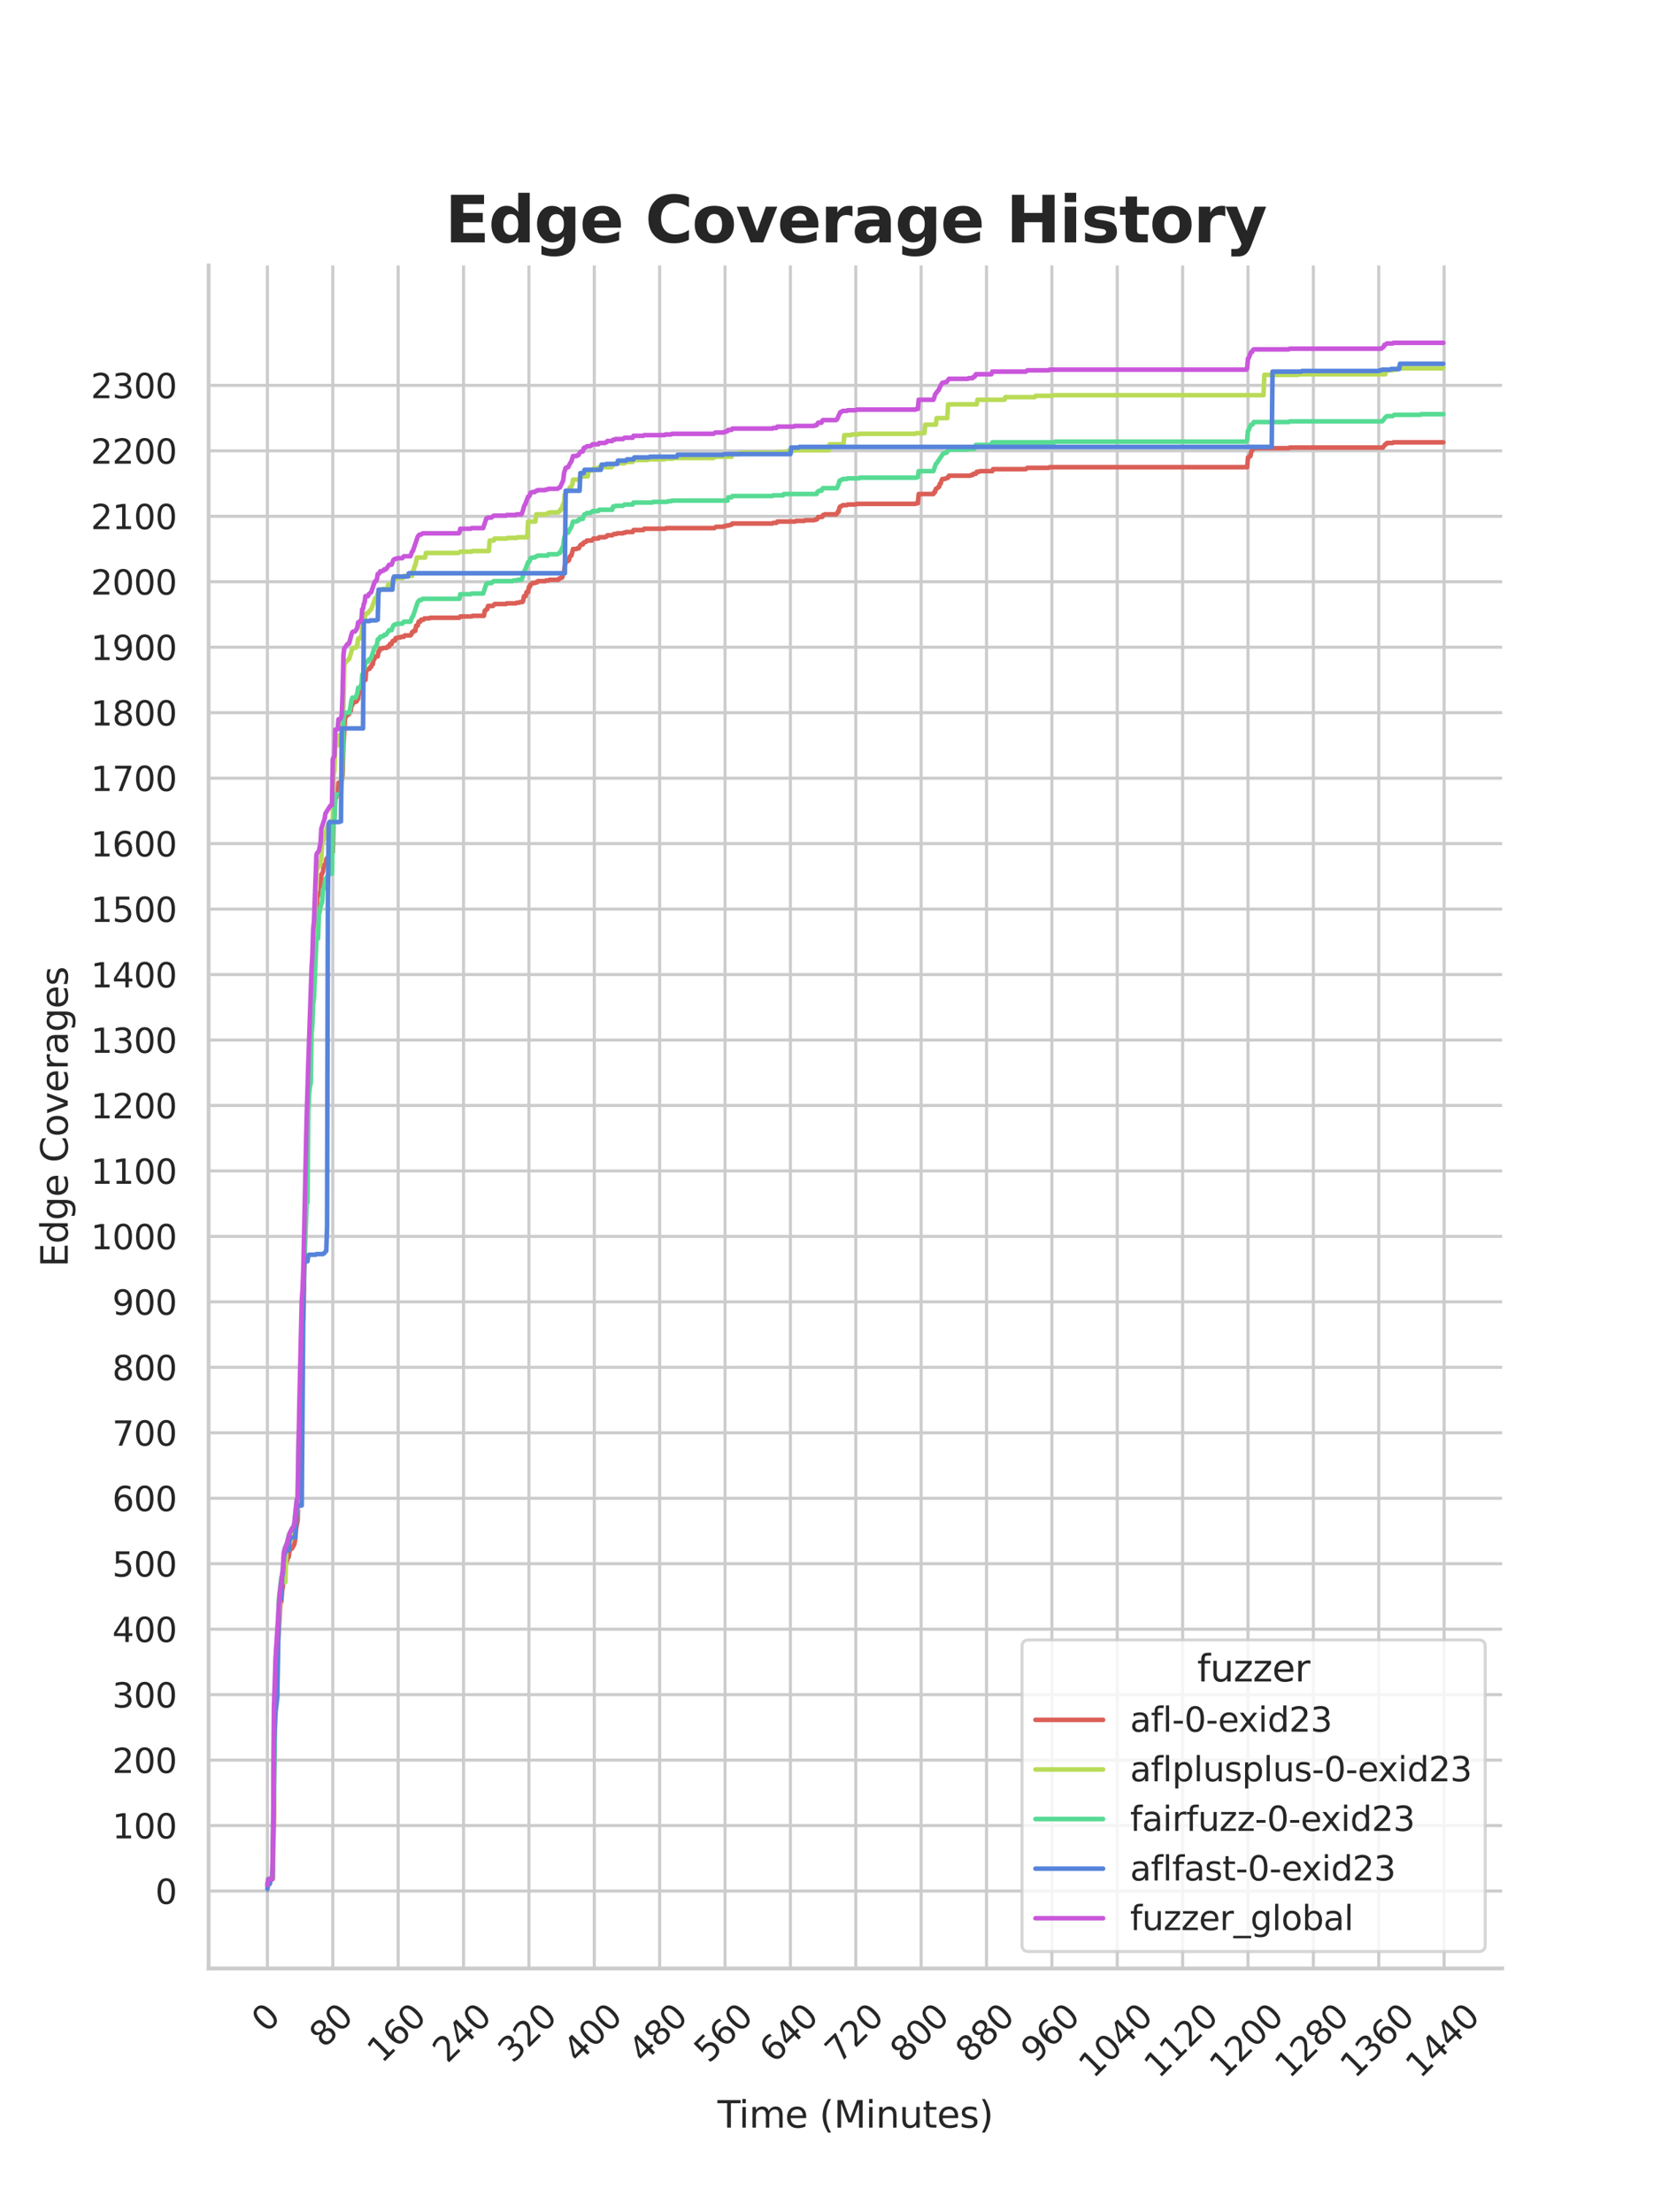 <?xml version="1.0" encoding="utf-8" standalone="no"?>
<!DOCTYPE svg PUBLIC "-//W3C//DTD SVG 1.1//EN"
  "http://www.w3.org/Graphics/SVG/1.1/DTD/svg11.dtd">
<svg xmlns:xlink="http://www.w3.org/1999/xlink" width="434.7pt" height="576pt" viewBox="0 0 434.7 576" xmlns="http://www.w3.org/2000/svg" version="1.1">
 <defs>
  <style type="text/css">*{stroke-linejoin: round; stroke-linecap: butt}</style>
 </defs>
 <g id="figure_1">
  <g id="patch_1">
   <path d="M 0 576 
L 434.7 576 
L 434.7 0 
L 0 0 
z
" style="fill: #ffffff"/>
  </g>
  <g id="axes_1">
   <g id="patch_2">
    <path d="M 54.337 512.64 
L 391.23 512.64 
L 391.23 69.12 
L 54.337 69.12 
z
" style="fill: #ffffff"/>
   </g>
   <g id="matplotlib.axis_1">
    <g id="xtick_1">
     <g id="line2d_1">
      <path d="M 69.651 512.64 
L 69.651 69.12 
" clip-path="url(#pc266d5c347)" style="fill: none; stroke: #cccccc; stroke-width: 0.8; stroke-linecap: round"/>
     </g>
     <g id="text_1">
      <!-- 0 -->
      <g style="fill: #262626" transform="translate(69.388 529.627)rotate(-45)scale(0.088 -0.088)">
       <defs>
        <path id="DejaVuSans-30" d="M 2034 4250 
Q 1547 4250 1301 3770 
Q 1056 3291 1056 2328 
Q 1056 1369 1301 889 
Q 1547 409 2034 409 
Q 2525 409 2770 889 
Q 3016 1369 3016 2328 
Q 3016 3291 2770 3770 
Q 2525 4250 2034 4250 
z
M 2034 4750 
Q 2819 4750 3233 4129 
Q 3647 3509 3647 2328 
Q 3647 1150 3233 529 
Q 2819 -91 2034 -91 
Q 1250 -91 836 529 
Q 422 1150 422 2328 
Q 422 3509 836 4129 
Q 1250 4750 2034 4750 
z
" transform="scale(0.016)"/>
       </defs>
       <use xlink:href="#DejaVuSans-30"/>
      </g>
     </g>
    </g>
    <g id="xtick_2">
     <g id="line2d_2">
      <path d="M 86.677 512.64 
L 86.677 69.12 
" clip-path="url(#pc266d5c347)" style="fill: none; stroke: #cccccc; stroke-width: 0.8; stroke-linecap: round"/>
     </g>
     <g id="text_2">
      <!-- 80 -->
      <g style="fill: #262626" transform="translate(84.435 533.586)rotate(-45)scale(0.088 -0.088)">
       <defs>
        <path id="DejaVuSans-38" d="M 2034 2216 
Q 1584 2216 1326 1975 
Q 1069 1734 1069 1313 
Q 1069 891 1326 650 
Q 1584 409 2034 409 
Q 2484 409 2743 651 
Q 3003 894 3003 1313 
Q 3003 1734 2745 1975 
Q 2488 2216 2034 2216 
z
M 1403 2484 
Q 997 2584 770 2862 
Q 544 3141 544 3541 
Q 544 4100 942 4425 
Q 1341 4750 2034 4750 
Q 2731 4750 3128 4425 
Q 3525 4100 3525 3541 
Q 3525 3141 3298 2862 
Q 3072 2584 2669 2484 
Q 3125 2378 3379 2068 
Q 3634 1759 3634 1313 
Q 3634 634 3220 271 
Q 2806 -91 2034 -91 
Q 1263 -91 848 271 
Q 434 634 434 1313 
Q 434 1759 690 2068 
Q 947 2378 1403 2484 
z
M 1172 3481 
Q 1172 3119 1398 2916 
Q 1625 2713 2034 2713 
Q 2441 2713 2670 2916 
Q 2900 3119 2900 3481 
Q 2900 3844 2670 4047 
Q 2441 4250 2034 4250 
Q 1625 4250 1398 4047 
Q 1172 3844 1172 3481 
z
" transform="scale(0.016)"/>
       </defs>
       <use xlink:href="#DejaVuSans-38"/>
       <use xlink:href="#DejaVuSans-30" x="63.623"/>
      </g>
     </g>
    </g>
    <g id="xtick_3">
     <g id="line2d_3">
      <path d="M 103.704 512.64 
L 103.704 69.12 
" clip-path="url(#pc266d5c347)" style="fill: none; stroke: #cccccc; stroke-width: 0.8; stroke-linecap: round"/>
     </g>
     <g id="text_3">
      <!-- 160 -->
      <g style="fill: #262626" transform="translate(99.482 537.545)rotate(-45)scale(0.088 -0.088)">
       <defs>
        <path id="DejaVuSans-31" d="M 794 531 
L 1825 531 
L 1825 4091 
L 703 3866 
L 703 4441 
L 1819 4666 
L 2450 4666 
L 2450 531 
L 3481 531 
L 3481 0 
L 794 0 
L 794 531 
z
" transform="scale(0.016)"/>
        <path id="DejaVuSans-36" d="M 2113 2584 
Q 1688 2584 1439 2293 
Q 1191 2003 1191 1497 
Q 1191 994 1439 701 
Q 1688 409 2113 409 
Q 2538 409 2786 701 
Q 3034 994 3034 1497 
Q 3034 2003 2786 2293 
Q 2538 2584 2113 2584 
z
M 3366 4563 
L 3366 3988 
Q 3128 4100 2886 4159 
Q 2644 4219 2406 4219 
Q 1781 4219 1451 3797 
Q 1122 3375 1075 2522 
Q 1259 2794 1537 2939 
Q 1816 3084 2150 3084 
Q 2853 3084 3261 2657 
Q 3669 2231 3669 1497 
Q 3669 778 3244 343 
Q 2819 -91 2113 -91 
Q 1303 -91 875 529 
Q 447 1150 447 2328 
Q 447 3434 972 4092 
Q 1497 4750 2381 4750 
Q 2619 4750 2861 4703 
Q 3103 4656 3366 4563 
z
" transform="scale(0.016)"/>
       </defs>
       <use xlink:href="#DejaVuSans-31"/>
       <use xlink:href="#DejaVuSans-36" x="63.623"/>
       <use xlink:href="#DejaVuSans-30" x="127.246"/>
      </g>
     </g>
    </g>
    <g id="xtick_4">
     <g id="line2d_4">
      <path d="M 120.731 512.64 
L 120.731 69.12 
" clip-path="url(#pc266d5c347)" style="fill: none; stroke: #cccccc; stroke-width: 0.8; stroke-linecap: round"/>
     </g>
     <g id="text_4">
      <!-- 240 -->
      <g style="fill: #262626" transform="translate(116.509 537.545)rotate(-45)scale(0.088 -0.088)">
       <defs>
        <path id="DejaVuSans-32" d="M 1228 531 
L 3431 531 
L 3431 0 
L 469 0 
L 469 531 
Q 828 903 1448 1529 
Q 2069 2156 2228 2338 
Q 2531 2678 2651 2914 
Q 2772 3150 2772 3378 
Q 2772 3750 2511 3984 
Q 2250 4219 1831 4219 
Q 1534 4219 1204 4116 
Q 875 4013 500 3803 
L 500 4441 
Q 881 4594 1212 4672 
Q 1544 4750 1819 4750 
Q 2544 4750 2975 4387 
Q 3406 4025 3406 3419 
Q 3406 3131 3298 2873 
Q 3191 2616 2906 2266 
Q 2828 2175 2409 1742 
Q 1991 1309 1228 531 
z
" transform="scale(0.016)"/>
        <path id="DejaVuSans-34" d="M 2419 4116 
L 825 1625 
L 2419 1625 
L 2419 4116 
z
M 2253 4666 
L 3047 4666 
L 3047 1625 
L 3713 1625 
L 3713 1100 
L 3047 1100 
L 3047 0 
L 2419 0 
L 2419 1100 
L 313 1100 
L 313 1709 
L 2253 4666 
z
" transform="scale(0.016)"/>
       </defs>
       <use xlink:href="#DejaVuSans-32"/>
       <use xlink:href="#DejaVuSans-34" x="63.623"/>
       <use xlink:href="#DejaVuSans-30" x="127.246"/>
      </g>
     </g>
    </g>
    <g id="xtick_5">
     <g id="line2d_5">
      <path d="M 137.757 512.64 
L 137.757 69.12 
" clip-path="url(#pc266d5c347)" style="fill: none; stroke: #cccccc; stroke-width: 0.8; stroke-linecap: round"/>
     </g>
     <g id="text_5">
      <!-- 320 -->
      <g style="fill: #262626" transform="translate(133.536 537.545)rotate(-45)scale(0.088 -0.088)">
       <defs>
        <path id="DejaVuSans-33" d="M 2597 2516 
Q 3050 2419 3304 2112 
Q 3559 1806 3559 1356 
Q 3559 666 3084 287 
Q 2609 -91 1734 -91 
Q 1441 -91 1130 -33 
Q 819 25 488 141 
L 488 750 
Q 750 597 1062 519 
Q 1375 441 1716 441 
Q 2309 441 2620 675 
Q 2931 909 2931 1356 
Q 2931 1769 2642 2001 
Q 2353 2234 1838 2234 
L 1294 2234 
L 1294 2753 
L 1863 2753 
Q 2328 2753 2575 2939 
Q 2822 3125 2822 3475 
Q 2822 3834 2567 4026 
Q 2313 4219 1838 4219 
Q 1578 4219 1281 4162 
Q 984 4106 628 3988 
L 628 4550 
Q 988 4650 1302 4700 
Q 1616 4750 1894 4750 
Q 2613 4750 3031 4423 
Q 3450 4097 3450 3541 
Q 3450 3153 3228 2886 
Q 3006 2619 2597 2516 
z
" transform="scale(0.016)"/>
       </defs>
       <use xlink:href="#DejaVuSans-33"/>
       <use xlink:href="#DejaVuSans-32" x="63.623"/>
       <use xlink:href="#DejaVuSans-30" x="127.246"/>
      </g>
     </g>
    </g>
    <g id="xtick_6">
     <g id="line2d_6">
      <path d="M 154.784 512.64 
L 154.784 69.12 
" clip-path="url(#pc266d5c347)" style="fill: none; stroke: #cccccc; stroke-width: 0.8; stroke-linecap: round"/>
     </g>
     <g id="text_6">
      <!-- 400 -->
      <g style="fill: #262626" transform="translate(150.562 537.545)rotate(-45)scale(0.088 -0.088)">
       <use xlink:href="#DejaVuSans-34"/>
       <use xlink:href="#DejaVuSans-30" x="63.623"/>
       <use xlink:href="#DejaVuSans-30" x="127.246"/>
      </g>
     </g>
    </g>
    <g id="xtick_7">
     <g id="line2d_7">
      <path d="M 171.81 512.64 
L 171.81 69.12 
" clip-path="url(#pc266d5c347)" style="fill: none; stroke: #cccccc; stroke-width: 0.8; stroke-linecap: round"/>
     </g>
     <g id="text_7">
      <!-- 480 -->
      <g style="fill: #262626" transform="translate(167.589 537.545)rotate(-45)scale(0.088 -0.088)">
       <use xlink:href="#DejaVuSans-34"/>
       <use xlink:href="#DejaVuSans-38" x="63.623"/>
       <use xlink:href="#DejaVuSans-30" x="127.246"/>
      </g>
     </g>
    </g>
    <g id="xtick_8">
     <g id="line2d_8">
      <path d="M 188.837 512.64 
L 188.837 69.12 
" clip-path="url(#pc266d5c347)" style="fill: none; stroke: #cccccc; stroke-width: 0.8; stroke-linecap: round"/>
     </g>
     <g id="text_8">
      <!-- 560 -->
      <g style="fill: #262626" transform="translate(184.615 537.545)rotate(-45)scale(0.088 -0.088)">
       <defs>
        <path id="DejaVuSans-35" d="M 691 4666 
L 3169 4666 
L 3169 4134 
L 1269 4134 
L 1269 2991 
Q 1406 3038 1543 3061 
Q 1681 3084 1819 3084 
Q 2600 3084 3056 2656 
Q 3513 2228 3513 1497 
Q 3513 744 3044 326 
Q 2575 -91 1722 -91 
Q 1428 -91 1123 -41 
Q 819 9 494 109 
L 494 744 
Q 775 591 1075 516 
Q 1375 441 1709 441 
Q 2250 441 2565 725 
Q 2881 1009 2881 1497 
Q 2881 1984 2565 2268 
Q 2250 2553 1709 2553 
Q 1456 2553 1204 2497 
Q 953 2441 691 2322 
L 691 4666 
z
" transform="scale(0.016)"/>
       </defs>
       <use xlink:href="#DejaVuSans-35"/>
       <use xlink:href="#DejaVuSans-36" x="63.623"/>
       <use xlink:href="#DejaVuSans-30" x="127.246"/>
      </g>
     </g>
    </g>
    <g id="xtick_9">
     <g id="line2d_9">
      <path d="M 205.864 512.64 
L 205.864 69.12 
" clip-path="url(#pc266d5c347)" style="fill: none; stroke: #cccccc; stroke-width: 0.8; stroke-linecap: round"/>
     </g>
     <g id="text_9">
      <!-- 640 -->
      <g style="fill: #262626" transform="translate(201.642 537.545)rotate(-45)scale(0.088 -0.088)">
       <use xlink:href="#DejaVuSans-36"/>
       <use xlink:href="#DejaVuSans-34" x="63.623"/>
       <use xlink:href="#DejaVuSans-30" x="127.246"/>
      </g>
     </g>
    </g>
    <g id="xtick_10">
     <g id="line2d_10">
      <path d="M 222.89 512.64 
L 222.89 69.12 
" clip-path="url(#pc266d5c347)" style="fill: none; stroke: #cccccc; stroke-width: 0.8; stroke-linecap: round"/>
     </g>
     <g id="text_10">
      <!-- 720 -->
      <g style="fill: #262626" transform="translate(218.669 537.545)rotate(-45)scale(0.088 -0.088)">
       <defs>
        <path id="DejaVuSans-37" d="M 525 4666 
L 3525 4666 
L 3525 4397 
L 1831 0 
L 1172 0 
L 2766 4134 
L 525 4134 
L 525 4666 
z
" transform="scale(0.016)"/>
       </defs>
       <use xlink:href="#DejaVuSans-37"/>
       <use xlink:href="#DejaVuSans-32" x="63.623"/>
       <use xlink:href="#DejaVuSans-30" x="127.246"/>
      </g>
     </g>
    </g>
    <g id="xtick_11">
     <g id="line2d_11">
      <path d="M 239.917 512.64 
L 239.917 69.12 
" clip-path="url(#pc266d5c347)" style="fill: none; stroke: #cccccc; stroke-width: 0.8; stroke-linecap: round"/>
     </g>
     <g id="text_11">
      <!-- 800 -->
      <g style="fill: #262626" transform="translate(235.695 537.545)rotate(-45)scale(0.088 -0.088)">
       <use xlink:href="#DejaVuSans-38"/>
       <use xlink:href="#DejaVuSans-30" x="63.623"/>
       <use xlink:href="#DejaVuSans-30" x="127.246"/>
      </g>
     </g>
    </g>
    <g id="xtick_12">
     <g id="line2d_12">
      <path d="M 256.943 512.64 
L 256.943 69.12 
" clip-path="url(#pc266d5c347)" style="fill: none; stroke: #cccccc; stroke-width: 0.8; stroke-linecap: round"/>
     </g>
     <g id="text_12">
      <!-- 880 -->
      <g style="fill: #262626" transform="translate(252.722 537.545)rotate(-45)scale(0.088 -0.088)">
       <use xlink:href="#DejaVuSans-38"/>
       <use xlink:href="#DejaVuSans-38" x="63.623"/>
       <use xlink:href="#DejaVuSans-30" x="127.246"/>
      </g>
     </g>
    </g>
    <g id="xtick_13">
     <g id="line2d_13">
      <path d="M 273.97 512.64 
L 273.97 69.12 
" clip-path="url(#pc266d5c347)" style="fill: none; stroke: #cccccc; stroke-width: 0.8; stroke-linecap: round"/>
     </g>
     <g id="text_13">
      <!-- 960 -->
      <g style="fill: #262626" transform="translate(269.748 537.545)rotate(-45)scale(0.088 -0.088)">
       <defs>
        <path id="DejaVuSans-39" d="M 703 97 
L 703 672 
Q 941 559 1184 500 
Q 1428 441 1663 441 
Q 2288 441 2617 861 
Q 2947 1281 2994 2138 
Q 2813 1869 2534 1725 
Q 2256 1581 1919 1581 
Q 1219 1581 811 2004 
Q 403 2428 403 3163 
Q 403 3881 828 4315 
Q 1253 4750 1959 4750 
Q 2769 4750 3195 4129 
Q 3622 3509 3622 2328 
Q 3622 1225 3098 567 
Q 2575 -91 1691 -91 
Q 1453 -91 1209 -44 
Q 966 3 703 97 
z
M 1959 2075 
Q 2384 2075 2632 2365 
Q 2881 2656 2881 3163 
Q 2881 3666 2632 3958 
Q 2384 4250 1959 4250 
Q 1534 4250 1286 3958 
Q 1038 3666 1038 3163 
Q 1038 2656 1286 2365 
Q 1534 2075 1959 2075 
z
" transform="scale(0.016)"/>
       </defs>
       <use xlink:href="#DejaVuSans-39"/>
       <use xlink:href="#DejaVuSans-36" x="63.623"/>
       <use xlink:href="#DejaVuSans-30" x="127.246"/>
      </g>
     </g>
    </g>
    <g id="xtick_14">
     <g id="line2d_14">
      <path d="M 290.997 512.64 
L 290.997 69.12 
" clip-path="url(#pc266d5c347)" style="fill: none; stroke: #cccccc; stroke-width: 0.8; stroke-linecap: round"/>
     </g>
     <g id="text_14">
      <!-- 1040 -->
      <g style="fill: #262626" transform="translate(284.795 541.505)rotate(-45)scale(0.088 -0.088)">
       <use xlink:href="#DejaVuSans-31"/>
       <use xlink:href="#DejaVuSans-30" x="63.623"/>
       <use xlink:href="#DejaVuSans-34" x="127.246"/>
       <use xlink:href="#DejaVuSans-30" x="190.869"/>
      </g>
     </g>
    </g>
    <g id="xtick_15">
     <g id="line2d_15">
      <path d="M 308.023 512.64 
L 308.023 69.12 
" clip-path="url(#pc266d5c347)" style="fill: none; stroke: #cccccc; stroke-width: 0.8; stroke-linecap: round"/>
     </g>
     <g id="text_15">
      <!-- 1120 -->
      <g style="fill: #262626" transform="translate(301.822 541.505)rotate(-45)scale(0.088 -0.088)">
       <use xlink:href="#DejaVuSans-31"/>
       <use xlink:href="#DejaVuSans-31" x="63.623"/>
       <use xlink:href="#DejaVuSans-32" x="127.246"/>
       <use xlink:href="#DejaVuSans-30" x="190.869"/>
      </g>
     </g>
    </g>
    <g id="xtick_16">
     <g id="line2d_16">
      <path d="M 325.05 512.64 
L 325.05 69.12 
" clip-path="url(#pc266d5c347)" style="fill: none; stroke: #cccccc; stroke-width: 0.8; stroke-linecap: round"/>
     </g>
     <g id="text_16">
      <!-- 1200 -->
      <g style="fill: #262626" transform="translate(318.849 541.505)rotate(-45)scale(0.088 -0.088)">
       <use xlink:href="#DejaVuSans-31"/>
       <use xlink:href="#DejaVuSans-32" x="63.623"/>
       <use xlink:href="#DejaVuSans-30" x="127.246"/>
       <use xlink:href="#DejaVuSans-30" x="190.869"/>
      </g>
     </g>
    </g>
    <g id="xtick_17">
     <g id="line2d_17">
      <path d="M 342.076 512.64 
L 342.076 69.12 
" clip-path="url(#pc266d5c347)" style="fill: none; stroke: #cccccc; stroke-width: 0.8; stroke-linecap: round"/>
     </g>
     <g id="text_17">
      <!-- 1280 -->
      <g style="fill: #262626" transform="translate(335.875 541.505)rotate(-45)scale(0.088 -0.088)">
       <use xlink:href="#DejaVuSans-31"/>
       <use xlink:href="#DejaVuSans-32" x="63.623"/>
       <use xlink:href="#DejaVuSans-38" x="127.246"/>
       <use xlink:href="#DejaVuSans-30" x="190.869"/>
      </g>
     </g>
    </g>
    <g id="xtick_18">
     <g id="line2d_18">
      <path d="M 359.103 512.64 
L 359.103 69.12 
" clip-path="url(#pc266d5c347)" style="fill: none; stroke: #cccccc; stroke-width: 0.8; stroke-linecap: round"/>
     </g>
     <g id="text_18">
      <!-- 1360 -->
      <g style="fill: #262626" transform="translate(352.902 541.505)rotate(-45)scale(0.088 -0.088)">
       <use xlink:href="#DejaVuSans-31"/>
       <use xlink:href="#DejaVuSans-33" x="63.623"/>
       <use xlink:href="#DejaVuSans-36" x="127.246"/>
       <use xlink:href="#DejaVuSans-30" x="190.869"/>
      </g>
     </g>
    </g>
    <g id="xtick_19">
     <g id="line2d_19">
      <path d="M 376.13 512.64 
L 376.13 69.12 
" clip-path="url(#pc266d5c347)" style="fill: none; stroke: #cccccc; stroke-width: 0.8; stroke-linecap: round"/>
     </g>
     <g id="text_19">
      <!-- 1440 -->
      <g style="fill: #262626" transform="translate(369.928 541.505)rotate(-45)scale(0.088 -0.088)">
       <use xlink:href="#DejaVuSans-31"/>
       <use xlink:href="#DejaVuSans-34" x="63.623"/>
       <use xlink:href="#DejaVuSans-34" x="127.246"/>
       <use xlink:href="#DejaVuSans-30" x="190.869"/>
      </g>
     </g>
    </g>
    <g id="text_20">
     <!-- Time (Minutes) -->
     <g style="fill: #262626" transform="translate(186.874 554.093)scale(0.096 -0.096)">
      <defs>
       <path id="DejaVuSans-54" d="M -19 4666 
L 3928 4666 
L 3928 4134 
L 2272 4134 
L 2272 0 
L 1638 0 
L 1638 4134 
L -19 4134 
L -19 4666 
z
" transform="scale(0.016)"/>
       <path id="DejaVuSans-69" d="M 603 3500 
L 1178 3500 
L 1178 0 
L 603 0 
L 603 3500 
z
M 603 4863 
L 1178 4863 
L 1178 4134 
L 603 4134 
L 603 4863 
z
" transform="scale(0.016)"/>
       <path id="DejaVuSans-6d" d="M 3328 2828 
Q 3544 3216 3844 3400 
Q 4144 3584 4550 3584 
Q 5097 3584 5394 3201 
Q 5691 2819 5691 2113 
L 5691 0 
L 5113 0 
L 5113 2094 
Q 5113 2597 4934 2840 
Q 4756 3084 4391 3084 
Q 3944 3084 3684 2787 
Q 3425 2491 3425 1978 
L 3425 0 
L 2847 0 
L 2847 2094 
Q 2847 2600 2669 2842 
Q 2491 3084 2119 3084 
Q 1678 3084 1418 2786 
Q 1159 2488 1159 1978 
L 1159 0 
L 581 0 
L 581 3500 
L 1159 3500 
L 1159 2956 
Q 1356 3278 1631 3431 
Q 1906 3584 2284 3584 
Q 2666 3584 2933 3390 
Q 3200 3197 3328 2828 
z
" transform="scale(0.016)"/>
       <path id="DejaVuSans-65" d="M 3597 1894 
L 3597 1613 
L 953 1613 
Q 991 1019 1311 708 
Q 1631 397 2203 397 
Q 2534 397 2845 478 
Q 3156 559 3463 722 
L 3463 178 
Q 3153 47 2828 -22 
Q 2503 -91 2169 -91 
Q 1331 -91 842 396 
Q 353 884 353 1716 
Q 353 2575 817 3079 
Q 1281 3584 2069 3584 
Q 2775 3584 3186 3129 
Q 3597 2675 3597 1894 
z
M 3022 2063 
Q 3016 2534 2758 2815 
Q 2500 3097 2075 3097 
Q 1594 3097 1305 2825 
Q 1016 2553 972 2059 
L 3022 2063 
z
" transform="scale(0.016)"/>
       <path id="DejaVuSans-20" transform="scale(0.016)"/>
       <path id="DejaVuSans-28" d="M 1984 4856 
Q 1566 4138 1362 3434 
Q 1159 2731 1159 2009 
Q 1159 1288 1364 580 
Q 1569 -128 1984 -844 
L 1484 -844 
Q 1016 -109 783 600 
Q 550 1309 550 2009 
Q 550 2706 781 3412 
Q 1013 4119 1484 4856 
L 1984 4856 
z
" transform="scale(0.016)"/>
       <path id="DejaVuSans-4d" d="M 628 4666 
L 1569 4666 
L 2759 1491 
L 3956 4666 
L 4897 4666 
L 4897 0 
L 4281 0 
L 4281 4097 
L 3078 897 
L 2444 897 
L 1241 4097 
L 1241 0 
L 628 0 
L 628 4666 
z
" transform="scale(0.016)"/>
       <path id="DejaVuSans-6e" d="M 3513 2113 
L 3513 0 
L 2938 0 
L 2938 2094 
Q 2938 2591 2744 2837 
Q 2550 3084 2163 3084 
Q 1697 3084 1428 2787 
Q 1159 2491 1159 1978 
L 1159 0 
L 581 0 
L 581 3500 
L 1159 3500 
L 1159 2956 
Q 1366 3272 1645 3428 
Q 1925 3584 2291 3584 
Q 2894 3584 3203 3211 
Q 3513 2838 3513 2113 
z
" transform="scale(0.016)"/>
       <path id="DejaVuSans-75" d="M 544 1381 
L 544 3500 
L 1119 3500 
L 1119 1403 
Q 1119 906 1312 657 
Q 1506 409 1894 409 
Q 2359 409 2629 706 
Q 2900 1003 2900 1516 
L 2900 3500 
L 3475 3500 
L 3475 0 
L 2900 0 
L 2900 538 
Q 2691 219 2414 64 
Q 2138 -91 1772 -91 
Q 1169 -91 856 284 
Q 544 659 544 1381 
z
M 1991 3584 
L 1991 3584 
z
" transform="scale(0.016)"/>
       <path id="DejaVuSans-74" d="M 1172 4494 
L 1172 3500 
L 2356 3500 
L 2356 3053 
L 1172 3053 
L 1172 1153 
Q 1172 725 1289 603 
Q 1406 481 1766 481 
L 2356 481 
L 2356 0 
L 1766 0 
Q 1100 0 847 248 
Q 594 497 594 1153 
L 594 3053 
L 172 3053 
L 172 3500 
L 594 3500 
L 594 4494 
L 1172 4494 
z
" transform="scale(0.016)"/>
       <path id="DejaVuSans-73" d="M 2834 3397 
L 2834 2853 
Q 2591 2978 2328 3040 
Q 2066 3103 1784 3103 
Q 1356 3103 1142 2972 
Q 928 2841 928 2578 
Q 928 2378 1081 2264 
Q 1234 2150 1697 2047 
L 1894 2003 
Q 2506 1872 2764 1633 
Q 3022 1394 3022 966 
Q 3022 478 2636 193 
Q 2250 -91 1575 -91 
Q 1294 -91 989 -36 
Q 684 19 347 128 
L 347 722 
Q 666 556 975 473 
Q 1284 391 1588 391 
Q 1994 391 2212 530 
Q 2431 669 2431 922 
Q 2431 1156 2273 1281 
Q 2116 1406 1581 1522 
L 1381 1569 
Q 847 1681 609 1914 
Q 372 2147 372 2553 
Q 372 3047 722 3315 
Q 1072 3584 1716 3584 
Q 2034 3584 2315 3537 
Q 2597 3491 2834 3397 
z
" transform="scale(0.016)"/>
       <path id="DejaVuSans-29" d="M 513 4856 
L 1013 4856 
Q 1481 4119 1714 3412 
Q 1947 2706 1947 2009 
Q 1947 1309 1714 600 
Q 1481 -109 1013 -844 
L 513 -844 
Q 928 -128 1133 580 
Q 1338 1288 1338 2009 
Q 1338 2731 1133 3434 
Q 928 4138 513 4856 
z
" transform="scale(0.016)"/>
      </defs>
      <use xlink:href="#DejaVuSans-54"/>
      <use xlink:href="#DejaVuSans-69" x="57.959"/>
      <use xlink:href="#DejaVuSans-6d" x="85.742"/>
      <use xlink:href="#DejaVuSans-65" x="183.154"/>
      <use xlink:href="#DejaVuSans-20" x="244.678"/>
      <use xlink:href="#DejaVuSans-28" x="276.465"/>
      <use xlink:href="#DejaVuSans-4d" x="315.479"/>
      <use xlink:href="#DejaVuSans-69" x="401.758"/>
      <use xlink:href="#DejaVuSans-6e" x="429.541"/>
      <use xlink:href="#DejaVuSans-75" x="492.92"/>
      <use xlink:href="#DejaVuSans-74" x="556.299"/>
      <use xlink:href="#DejaVuSans-65" x="595.508"/>
      <use xlink:href="#DejaVuSans-73" x="657.031"/>
      <use xlink:href="#DejaVuSans-29" x="709.131"/>
     </g>
    </g>
   </g>
   <g id="matplotlib.axis_2">
    <g id="ytick_1">
     <g id="line2d_20">
      <path d="M 54.337 492.48 
L 391.23 492.48 
" clip-path="url(#pc266d5c347)" style="fill: none; stroke: #cccccc; stroke-width: 0.8; stroke-linecap: round"/>
     </g>
     <g id="text_21">
      <!-- 0 -->
      <g style="fill: #262626" transform="translate(40.438 495.823)scale(0.088 -0.088)">
       <use xlink:href="#DejaVuSans-30"/>
      </g>
     </g>
    </g>
    <g id="ytick_2">
     <g id="line2d_21">
      <path d="M 54.337 475.431 
L 391.23 475.431 
" clip-path="url(#pc266d5c347)" style="fill: none; stroke: #cccccc; stroke-width: 0.8; stroke-linecap: round"/>
     </g>
     <g id="text_22">
      <!-- 100 -->
      <g style="fill: #262626" transform="translate(29.241 478.775)scale(0.088 -0.088)">
       <use xlink:href="#DejaVuSans-31"/>
       <use xlink:href="#DejaVuSans-30" x="63.623"/>
       <use xlink:href="#DejaVuSans-30" x="127.246"/>
      </g>
     </g>
    </g>
    <g id="ytick_3">
     <g id="line2d_22">
      <path d="M 54.337 458.383 
L 391.23 458.383 
" clip-path="url(#pc266d5c347)" style="fill: none; stroke: #cccccc; stroke-width: 0.8; stroke-linecap: round"/>
     </g>
     <g id="text_23">
      <!-- 200 -->
      <g style="fill: #262626" transform="translate(29.241 461.726)scale(0.088 -0.088)">
       <use xlink:href="#DejaVuSans-32"/>
       <use xlink:href="#DejaVuSans-30" x="63.623"/>
       <use xlink:href="#DejaVuSans-30" x="127.246"/>
      </g>
     </g>
    </g>
    <g id="ytick_4">
     <g id="line2d_23">
      <path d="M 54.337 441.334 
L 391.23 441.334 
" clip-path="url(#pc266d5c347)" style="fill: none; stroke: #cccccc; stroke-width: 0.8; stroke-linecap: round"/>
     </g>
     <g id="text_24">
      <!-- 300 -->
      <g style="fill: #262626" transform="translate(29.241 444.677)scale(0.088 -0.088)">
       <use xlink:href="#DejaVuSans-33"/>
       <use xlink:href="#DejaVuSans-30" x="63.623"/>
       <use xlink:href="#DejaVuSans-30" x="127.246"/>
      </g>
     </g>
    </g>
    <g id="ytick_5">
     <g id="line2d_24">
      <path d="M 54.337 424.285 
L 391.23 424.285 
" clip-path="url(#pc266d5c347)" style="fill: none; stroke: #cccccc; stroke-width: 0.8; stroke-linecap: round"/>
     </g>
     <g id="text_25">
      <!-- 400 -->
      <g style="fill: #262626" transform="translate(29.241 427.629)scale(0.088 -0.088)">
       <use xlink:href="#DejaVuSans-34"/>
       <use xlink:href="#DejaVuSans-30" x="63.623"/>
       <use xlink:href="#DejaVuSans-30" x="127.246"/>
      </g>
     </g>
    </g>
    <g id="ytick_6">
     <g id="line2d_25">
      <path d="M 54.337 407.237 
L 391.23 407.237 
" clip-path="url(#pc266d5c347)" style="fill: none; stroke: #cccccc; stroke-width: 0.8; stroke-linecap: round"/>
     </g>
     <g id="text_26">
      <!-- 500 -->
      <g style="fill: #262626" transform="translate(29.241 410.58)scale(0.088 -0.088)">
       <use xlink:href="#DejaVuSans-35"/>
       <use xlink:href="#DejaVuSans-30" x="63.623"/>
       <use xlink:href="#DejaVuSans-30" x="127.246"/>
      </g>
     </g>
    </g>
    <g id="ytick_7">
     <g id="line2d_26">
      <path d="M 54.337 390.188 
L 391.23 390.188 
" clip-path="url(#pc266d5c347)" style="fill: none; stroke: #cccccc; stroke-width: 0.8; stroke-linecap: round"/>
     </g>
     <g id="text_27">
      <!-- 600 -->
      <g style="fill: #262626" transform="translate(29.241 393.532)scale(0.088 -0.088)">
       <use xlink:href="#DejaVuSans-36"/>
       <use xlink:href="#DejaVuSans-30" x="63.623"/>
       <use xlink:href="#DejaVuSans-30" x="127.246"/>
      </g>
     </g>
    </g>
    <g id="ytick_8">
     <g id="line2d_27">
      <path d="M 54.337 373.14 
L 391.23 373.14 
" clip-path="url(#pc266d5c347)" style="fill: none; stroke: #cccccc; stroke-width: 0.8; stroke-linecap: round"/>
     </g>
     <g id="text_28">
      <!-- 700 -->
      <g style="fill: #262626" transform="translate(29.241 376.483)scale(0.088 -0.088)">
       <use xlink:href="#DejaVuSans-37"/>
       <use xlink:href="#DejaVuSans-30" x="63.623"/>
       <use xlink:href="#DejaVuSans-30" x="127.246"/>
      </g>
     </g>
    </g>
    <g id="ytick_9">
     <g id="line2d_28">
      <path d="M 54.337 356.091 
L 391.23 356.091 
" clip-path="url(#pc266d5c347)" style="fill: none; stroke: #cccccc; stroke-width: 0.8; stroke-linecap: round"/>
     </g>
     <g id="text_29">
      <!-- 800 -->
      <g style="fill: #262626" transform="translate(29.241 359.434)scale(0.088 -0.088)">
       <use xlink:href="#DejaVuSans-38"/>
       <use xlink:href="#DejaVuSans-30" x="63.623"/>
       <use xlink:href="#DejaVuSans-30" x="127.246"/>
      </g>
     </g>
    </g>
    <g id="ytick_10">
     <g id="line2d_29">
      <path d="M 54.337 339.042 
L 391.23 339.042 
" clip-path="url(#pc266d5c347)" style="fill: none; stroke: #cccccc; stroke-width: 0.8; stroke-linecap: round"/>
     </g>
     <g id="text_30">
      <!-- 900 -->
      <g style="fill: #262626" transform="translate(29.241 342.386)scale(0.088 -0.088)">
       <use xlink:href="#DejaVuSans-39"/>
       <use xlink:href="#DejaVuSans-30" x="63.623"/>
       <use xlink:href="#DejaVuSans-30" x="127.246"/>
      </g>
     </g>
    </g>
    <g id="ytick_11">
     <g id="line2d_30">
      <path d="M 54.337 321.994 
L 391.23 321.994 
" clip-path="url(#pc266d5c347)" style="fill: none; stroke: #cccccc; stroke-width: 0.8; stroke-linecap: round"/>
     </g>
     <g id="text_31">
      <!-- 1000 -->
      <g style="fill: #262626" transform="translate(23.642 325.337)scale(0.088 -0.088)">
       <use xlink:href="#DejaVuSans-31"/>
       <use xlink:href="#DejaVuSans-30" x="63.623"/>
       <use xlink:href="#DejaVuSans-30" x="127.246"/>
       <use xlink:href="#DejaVuSans-30" x="190.869"/>
      </g>
     </g>
    </g>
    <g id="ytick_12">
     <g id="line2d_31">
      <path d="M 54.337 304.945 
L 391.23 304.945 
" clip-path="url(#pc266d5c347)" style="fill: none; stroke: #cccccc; stroke-width: 0.8; stroke-linecap: round"/>
     </g>
     <g id="text_32">
      <!-- 1100 -->
      <g style="fill: #262626" transform="translate(23.642 308.288)scale(0.088 -0.088)">
       <use xlink:href="#DejaVuSans-31"/>
       <use xlink:href="#DejaVuSans-31" x="63.623"/>
       <use xlink:href="#DejaVuSans-30" x="127.246"/>
       <use xlink:href="#DejaVuSans-30" x="190.869"/>
      </g>
     </g>
    </g>
    <g id="ytick_13">
     <g id="line2d_32">
      <path d="M 54.337 287.896 
L 391.23 287.896 
" clip-path="url(#pc266d5c347)" style="fill: none; stroke: #cccccc; stroke-width: 0.8; stroke-linecap: round"/>
     </g>
     <g id="text_33">
      <!-- 1200 -->
      <g style="fill: #262626" transform="translate(23.642 291.24)scale(0.088 -0.088)">
       <use xlink:href="#DejaVuSans-31"/>
       <use xlink:href="#DejaVuSans-32" x="63.623"/>
       <use xlink:href="#DejaVuSans-30" x="127.246"/>
       <use xlink:href="#DejaVuSans-30" x="190.869"/>
      </g>
     </g>
    </g>
    <g id="ytick_14">
     <g id="line2d_33">
      <path d="M 54.337 270.848 
L 391.23 270.848 
" clip-path="url(#pc266d5c347)" style="fill: none; stroke: #cccccc; stroke-width: 0.8; stroke-linecap: round"/>
     </g>
     <g id="text_34">
      <!-- 1300 -->
      <g style="fill: #262626" transform="translate(23.642 274.191)scale(0.088 -0.088)">
       <use xlink:href="#DejaVuSans-31"/>
       <use xlink:href="#DejaVuSans-33" x="63.623"/>
       <use xlink:href="#DejaVuSans-30" x="127.246"/>
       <use xlink:href="#DejaVuSans-30" x="190.869"/>
      </g>
     </g>
    </g>
    <g id="ytick_15">
     <g id="line2d_34">
      <path d="M 54.337 253.799 
L 391.23 253.799 
" clip-path="url(#pc266d5c347)" style="fill: none; stroke: #cccccc; stroke-width: 0.8; stroke-linecap: round"/>
     </g>
     <g id="text_35">
      <!-- 1400 -->
      <g style="fill: #262626" transform="translate(23.642 257.143)scale(0.088 -0.088)">
       <use xlink:href="#DejaVuSans-31"/>
       <use xlink:href="#DejaVuSans-34" x="63.623"/>
       <use xlink:href="#DejaVuSans-30" x="127.246"/>
       <use xlink:href="#DejaVuSans-30" x="190.869"/>
      </g>
     </g>
    </g>
    <g id="ytick_16">
     <g id="line2d_35">
      <path d="M 54.337 236.751 
L 391.23 236.751 
" clip-path="url(#pc266d5c347)" style="fill: none; stroke: #cccccc; stroke-width: 0.8; stroke-linecap: round"/>
     </g>
     <g id="text_36">
      <!-- 1500 -->
      <g style="fill: #262626" transform="translate(23.642 240.094)scale(0.088 -0.088)">
       <use xlink:href="#DejaVuSans-31"/>
       <use xlink:href="#DejaVuSans-35" x="63.623"/>
       <use xlink:href="#DejaVuSans-30" x="127.246"/>
       <use xlink:href="#DejaVuSans-30" x="190.869"/>
      </g>
     </g>
    </g>
    <g id="ytick_17">
     <g id="line2d_36">
      <path d="M 54.337 219.702 
L 391.23 219.702 
" clip-path="url(#pc266d5c347)" style="fill: none; stroke: #cccccc; stroke-width: 0.8; stroke-linecap: round"/>
     </g>
     <g id="text_37">
      <!-- 1600 -->
      <g style="fill: #262626" transform="translate(23.642 223.045)scale(0.088 -0.088)">
       <use xlink:href="#DejaVuSans-31"/>
       <use xlink:href="#DejaVuSans-36" x="63.623"/>
       <use xlink:href="#DejaVuSans-30" x="127.246"/>
       <use xlink:href="#DejaVuSans-30" x="190.869"/>
      </g>
     </g>
    </g>
    <g id="ytick_18">
     <g id="line2d_37">
      <path d="M 54.337 202.653 
L 391.23 202.653 
" clip-path="url(#pc266d5c347)" style="fill: none; stroke: #cccccc; stroke-width: 0.8; stroke-linecap: round"/>
     </g>
     <g id="text_38">
      <!-- 1700 -->
      <g style="fill: #262626" transform="translate(23.642 205.997)scale(0.088 -0.088)">
       <use xlink:href="#DejaVuSans-31"/>
       <use xlink:href="#DejaVuSans-37" x="63.623"/>
       <use xlink:href="#DejaVuSans-30" x="127.246"/>
       <use xlink:href="#DejaVuSans-30" x="190.869"/>
      </g>
     </g>
    </g>
    <g id="ytick_19">
     <g id="line2d_38">
      <path d="M 54.337 185.605 
L 391.23 185.605 
" clip-path="url(#pc266d5c347)" style="fill: none; stroke: #cccccc; stroke-width: 0.8; stroke-linecap: round"/>
     </g>
     <g id="text_39">
      <!-- 1800 -->
      <g style="fill: #262626" transform="translate(23.642 188.948)scale(0.088 -0.088)">
       <use xlink:href="#DejaVuSans-31"/>
       <use xlink:href="#DejaVuSans-38" x="63.623"/>
       <use xlink:href="#DejaVuSans-30" x="127.246"/>
       <use xlink:href="#DejaVuSans-30" x="190.869"/>
      </g>
     </g>
    </g>
    <g id="ytick_20">
     <g id="line2d_39">
      <path d="M 54.337 168.556 
L 391.23 168.556 
" clip-path="url(#pc266d5c347)" style="fill: none; stroke: #cccccc; stroke-width: 0.8; stroke-linecap: round"/>
     </g>
     <g id="text_40">
      <!-- 1900 -->
      <g style="fill: #262626" transform="translate(23.642 171.899)scale(0.088 -0.088)">
       <use xlink:href="#DejaVuSans-31"/>
       <use xlink:href="#DejaVuSans-39" x="63.623"/>
       <use xlink:href="#DejaVuSans-30" x="127.246"/>
       <use xlink:href="#DejaVuSans-30" x="190.869"/>
      </g>
     </g>
    </g>
    <g id="ytick_21">
     <g id="line2d_40">
      <path d="M 54.337 151.507 
L 391.23 151.507 
" clip-path="url(#pc266d5c347)" style="fill: none; stroke: #cccccc; stroke-width: 0.8; stroke-linecap: round"/>
     </g>
     <g id="text_41">
      <!-- 2000 -->
      <g style="fill: #262626" transform="translate(23.642 154.851)scale(0.088 -0.088)">
       <use xlink:href="#DejaVuSans-32"/>
       <use xlink:href="#DejaVuSans-30" x="63.623"/>
       <use xlink:href="#DejaVuSans-30" x="127.246"/>
       <use xlink:href="#DejaVuSans-30" x="190.869"/>
      </g>
     </g>
    </g>
    <g id="ytick_22">
     <g id="line2d_41">
      <path d="M 54.337 134.459 
L 391.23 134.459 
" clip-path="url(#pc266d5c347)" style="fill: none; stroke: #cccccc; stroke-width: 0.8; stroke-linecap: round"/>
     </g>
     <g id="text_42">
      <!-- 2100 -->
      <g style="fill: #262626" transform="translate(23.642 137.802)scale(0.088 -0.088)">
       <use xlink:href="#DejaVuSans-32"/>
       <use xlink:href="#DejaVuSans-31" x="63.623"/>
       <use xlink:href="#DejaVuSans-30" x="127.246"/>
       <use xlink:href="#DejaVuSans-30" x="190.869"/>
      </g>
     </g>
    </g>
    <g id="ytick_23">
     <g id="line2d_42">
      <path d="M 54.337 117.41 
L 391.23 117.41 
" clip-path="url(#pc266d5c347)" style="fill: none; stroke: #cccccc; stroke-width: 0.8; stroke-linecap: round"/>
     </g>
     <g id="text_43">
      <!-- 2200 -->
      <g style="fill: #262626" transform="translate(23.642 120.754)scale(0.088 -0.088)">
       <use xlink:href="#DejaVuSans-32"/>
       <use xlink:href="#DejaVuSans-32" x="63.623"/>
       <use xlink:href="#DejaVuSans-30" x="127.246"/>
       <use xlink:href="#DejaVuSans-30" x="190.869"/>
      </g>
     </g>
    </g>
    <g id="ytick_24">
     <g id="line2d_43">
      <path d="M 54.337 100.362 
L 391.23 100.362 
" clip-path="url(#pc266d5c347)" style="fill: none; stroke: #cccccc; stroke-width: 0.8; stroke-linecap: round"/>
     </g>
     <g id="text_44">
      <!-- 2300 -->
      <g style="fill: #262626" transform="translate(23.642 103.705)scale(0.088 -0.088)">
       <use xlink:href="#DejaVuSans-32"/>
       <use xlink:href="#DejaVuSans-33" x="63.623"/>
       <use xlink:href="#DejaVuSans-30" x="127.246"/>
       <use xlink:href="#DejaVuSans-30" x="190.869"/>
      </g>
     </g>
    </g>
    <g id="text_45">
     <!-- Edge Coverages -->
     <g style="fill: #262626" transform="translate(17.645 329.986)rotate(-90)scale(0.096 -0.096)">
      <defs>
       <path id="DejaVuSans-45" d="M 628 4666 
L 3578 4666 
L 3578 4134 
L 1259 4134 
L 1259 2753 
L 3481 2753 
L 3481 2222 
L 1259 2222 
L 1259 531 
L 3634 531 
L 3634 0 
L 628 0 
L 628 4666 
z
" transform="scale(0.016)"/>
       <path id="DejaVuSans-64" d="M 2906 2969 
L 2906 4863 
L 3481 4863 
L 3481 0 
L 2906 0 
L 2906 525 
Q 2725 213 2448 61 
Q 2172 -91 1784 -91 
Q 1150 -91 751 415 
Q 353 922 353 1747 
Q 353 2572 751 3078 
Q 1150 3584 1784 3584 
Q 2172 3584 2448 3432 
Q 2725 3281 2906 2969 
z
M 947 1747 
Q 947 1113 1208 752 
Q 1469 391 1925 391 
Q 2381 391 2643 752 
Q 2906 1113 2906 1747 
Q 2906 2381 2643 2742 
Q 2381 3103 1925 3103 
Q 1469 3103 1208 2742 
Q 947 2381 947 1747 
z
" transform="scale(0.016)"/>
       <path id="DejaVuSans-67" d="M 2906 1791 
Q 2906 2416 2648 2759 
Q 2391 3103 1925 3103 
Q 1463 3103 1205 2759 
Q 947 2416 947 1791 
Q 947 1169 1205 825 
Q 1463 481 1925 481 
Q 2391 481 2648 825 
Q 2906 1169 2906 1791 
z
M 3481 434 
Q 3481 -459 3084 -895 
Q 2688 -1331 1869 -1331 
Q 1566 -1331 1297 -1286 
Q 1028 -1241 775 -1147 
L 775 -588 
Q 1028 -725 1275 -790 
Q 1522 -856 1778 -856 
Q 2344 -856 2625 -561 
Q 2906 -266 2906 331 
L 2906 616 
Q 2728 306 2450 153 
Q 2172 0 1784 0 
Q 1141 0 747 490 
Q 353 981 353 1791 
Q 353 2603 747 3093 
Q 1141 3584 1784 3584 
Q 2172 3584 2450 3431 
Q 2728 3278 2906 2969 
L 2906 3500 
L 3481 3500 
L 3481 434 
z
" transform="scale(0.016)"/>
       <path id="DejaVuSans-43" d="M 4122 4306 
L 4122 3641 
Q 3803 3938 3442 4084 
Q 3081 4231 2675 4231 
Q 1875 4231 1450 3742 
Q 1025 3253 1025 2328 
Q 1025 1406 1450 917 
Q 1875 428 2675 428 
Q 3081 428 3442 575 
Q 3803 722 4122 1019 
L 4122 359 
Q 3791 134 3420 21 
Q 3050 -91 2638 -91 
Q 1578 -91 968 557 
Q 359 1206 359 2328 
Q 359 3453 968 4101 
Q 1578 4750 2638 4750 
Q 3056 4750 3426 4639 
Q 3797 4528 4122 4306 
z
" transform="scale(0.016)"/>
       <path id="DejaVuSans-6f" d="M 1959 3097 
Q 1497 3097 1228 2736 
Q 959 2375 959 1747 
Q 959 1119 1226 758 
Q 1494 397 1959 397 
Q 2419 397 2687 759 
Q 2956 1122 2956 1747 
Q 2956 2369 2687 2733 
Q 2419 3097 1959 3097 
z
M 1959 3584 
Q 2709 3584 3137 3096 
Q 3566 2609 3566 1747 
Q 3566 888 3137 398 
Q 2709 -91 1959 -91 
Q 1206 -91 779 398 
Q 353 888 353 1747 
Q 353 2609 779 3096 
Q 1206 3584 1959 3584 
z
" transform="scale(0.016)"/>
       <path id="DejaVuSans-76" d="M 191 3500 
L 800 3500 
L 1894 563 
L 2988 3500 
L 3597 3500 
L 2284 0 
L 1503 0 
L 191 3500 
z
" transform="scale(0.016)"/>
       <path id="DejaVuSans-72" d="M 2631 2963 
Q 2534 3019 2420 3045 
Q 2306 3072 2169 3072 
Q 1681 3072 1420 2755 
Q 1159 2438 1159 1844 
L 1159 0 
L 581 0 
L 581 3500 
L 1159 3500 
L 1159 2956 
Q 1341 3275 1631 3429 
Q 1922 3584 2338 3584 
Q 2397 3584 2469 3576 
Q 2541 3569 2628 3553 
L 2631 2963 
z
" transform="scale(0.016)"/>
       <path id="DejaVuSans-61" d="M 2194 1759 
Q 1497 1759 1228 1600 
Q 959 1441 959 1056 
Q 959 750 1161 570 
Q 1363 391 1709 391 
Q 2188 391 2477 730 
Q 2766 1069 2766 1631 
L 2766 1759 
L 2194 1759 
z
M 3341 1997 
L 3341 0 
L 2766 0 
L 2766 531 
Q 2569 213 2275 61 
Q 1981 -91 1556 -91 
Q 1019 -91 701 211 
Q 384 513 384 1019 
Q 384 1609 779 1909 
Q 1175 2209 1959 2209 
L 2766 2209 
L 2766 2266 
Q 2766 2663 2505 2880 
Q 2244 3097 1772 3097 
Q 1472 3097 1187 3025 
Q 903 2953 641 2809 
L 641 3341 
Q 956 3463 1253 3523 
Q 1550 3584 1831 3584 
Q 2591 3584 2966 3190 
Q 3341 2797 3341 1997 
z
" transform="scale(0.016)"/>
      </defs>
      <use xlink:href="#DejaVuSans-45"/>
      <use xlink:href="#DejaVuSans-64" x="63.184"/>
      <use xlink:href="#DejaVuSans-67" x="126.66"/>
      <use xlink:href="#DejaVuSans-65" x="190.137"/>
      <use xlink:href="#DejaVuSans-20" x="251.66"/>
      <use xlink:href="#DejaVuSans-43" x="283.447"/>
      <use xlink:href="#DejaVuSans-6f" x="353.271"/>
      <use xlink:href="#DejaVuSans-76" x="414.453"/>
      <use xlink:href="#DejaVuSans-65" x="473.633"/>
      <use xlink:href="#DejaVuSans-72" x="535.156"/>
      <use xlink:href="#DejaVuSans-61" x="576.27"/>
      <use xlink:href="#DejaVuSans-67" x="637.549"/>
      <use xlink:href="#DejaVuSans-65" x="701.025"/>
      <use xlink:href="#DejaVuSans-73" x="762.549"/>
     </g>
    </g>
   </g>
   <g id="PolyCollection_1">
    <defs>
     <path id="mc4edc42266" d="M 69.651 -86.589 
L 69.651 -83.52 
L 69.651 -86.589 
L 69.651 -86.589 
z
" style="stroke: #db5f57; stroke-opacity: 0.2; stroke-width: 0.8"/>
    </defs>
    <g clip-path="url(#pc266d5c347)">
     <use xlink:href="#mc4edc42266" x="0" y="576" style="fill: #db5f57; fill-opacity: 0.2; stroke: #db5f57; stroke-opacity: 0.2; stroke-width: 0.8"/>
    </g>
   </g>
   <g id="PolyCollection_2">
    <defs>
     <path id="mc9c233729c" d="M 69.651 -85.736 
L 69.651 -83.52 
L 69.651 -85.736 
L 69.651 -85.736 
z
" style="stroke: #b9db57; stroke-opacity: 0.2; stroke-width: 0.8"/>
    </defs>
    <g clip-path="url(#pc266d5c347)">
     <use xlink:href="#mc9c233729c" x="0" y="576" style="fill: #b9db57; fill-opacity: 0.2; stroke: #b9db57; stroke-opacity: 0.2; stroke-width: 0.8"/>
    </g>
   </g>
   <g id="PolyCollection_3">
    <defs>
     <path id="m87e3ed5523" d="M 69.651 -86.759 
L 69.651 -83.52 
L 69.651 -86.759 
L 69.651 -86.759 
z
" style="stroke: #57db94; stroke-opacity: 0.2; stroke-width: 0.8"/>
    </defs>
    <g clip-path="url(#pc266d5c347)">
     <use xlink:href="#m87e3ed5523" x="0" y="576" style="fill: #57db94; fill-opacity: 0.2; stroke: #57db94; stroke-opacity: 0.2; stroke-width: 0.8"/>
    </g>
   </g>
   <g id="PolyCollection_4">
    <defs>
     <path id="maf32e85b25" d="M 69.651 -84.713 
L 69.651 -83.52 
L 69.651 -84.713 
L 69.651 -84.713 
z
" style="stroke: #5784db; stroke-opacity: 0.2; stroke-width: 0.8"/>
    </defs>
    <g clip-path="url(#pc266d5c347)">
     <use xlink:href="#maf32e85b25" x="0" y="576" style="fill: #5784db; fill-opacity: 0.2; stroke: #5784db; stroke-opacity: 0.2; stroke-width: 0.8"/>
    </g>
   </g>
   <g id="PolyCollection_5">
    <defs>
     <path id="m8fcfa71774" d="M 69.651 -86.589 
L 69.651 -83.52 
L 69.651 -86.589 
L 69.651 -86.589 
z
" style="stroke: #c957db; stroke-opacity: 0.2; stroke-width: 0.8"/>
    </defs>
    <g clip-path="url(#pc266d5c347)">
     <use xlink:href="#m8fcfa71774" x="0" y="576" style="fill: #c957db; fill-opacity: 0.2; stroke: #c957db; stroke-opacity: 0.2; stroke-width: 0.8"/>
    </g>
   </g>
   <g id="line2d_44">
    <path d="M 69.651 490.946 
L 69.864 489.411 
L 70.928 489.411 
L 71.141 482.933 
L 71.353 473.045 
L 71.566 443.039 
L 71.992 431.105 
L 72.205 430.934 
L 73.056 417.125 
L 73.269 417.125 
L 73.482 414.227 
L 73.695 413.033 
L 73.907 408.26 
L 74.12 408.26 
L 74.546 406.896 
L 74.759 406.555 
L 74.972 405.532 
L 75.184 405.532 
L 75.397 403.998 
L 75.61 403.486 
L 75.823 403.316 
L 76.036 403.316 
L 76.674 402.122 
L 76.887 400.929 
L 77.1 398.201 
L 77.526 395.985 
L 78.164 364.786 
L 78.377 359.842 
L 78.803 343.986 
L 79.015 343.645 
L 79.228 332.905 
L 79.441 316.197 
L 80.931 266.756 
L 81.357 258.402 
L 81.569 257.379 
L 82.208 241.354 
L 82.421 239.649 
L 82.634 233.682 
L 83.485 232.147 
L 83.698 227.715 
L 83.911 227.544 
L 84.123 227.033 
L 84.336 225.328 
L 84.549 225.158 
L 84.762 225.158 
L 84.975 223.794 
L 85.188 223.453 
L 85.4 223.453 
L 85.613 222.941 
L 85.826 222.771 
L 86.039 222.259 
L 86.465 221.918 
L 86.677 221.918 
L 86.89 213.053 
L 87.103 213.053 
L 87.316 207.768 
L 87.529 207.768 
L 87.742 206.745 
L 87.954 206.575 
L 88.167 203.847 
L 88.593 203.847 
L 88.806 203.676 
L 89.019 203.165 
L 89.231 201.801 
L 89.444 193.788 
L 89.87 187.139 
L 90.296 186.287 
L 90.508 186.116 
L 90.721 186.116 
L 90.934 185.946 
L 91.147 185.093 
L 91.36 185.093 
L 91.573 183.559 
L 91.785 183.559 
L 91.998 182.877 
L 92.424 182.877 
L 92.637 182.706 
L 92.85 182.706 
L 93.062 182.195 
L 93.275 182.025 
L 93.488 180.32 
L 93.914 180.32 
L 94.127 179.808 
L 94.339 179.638 
L 94.552 177.08 
L 95.191 177.08 
L 95.404 174.353 
L 95.829 174.353 
L 96.042 174.182 
L 96.255 174.182 
L 96.468 173.671 
L 96.681 173.671 
L 96.893 172.989 
L 97.106 172.989 
L 97.319 171.625 
L 97.532 171.625 
L 97.745 170.943 
L 98.383 170.943 
L 98.596 169.579 
L 98.809 169.579 
L 99.022 168.897 
L 99.66 168.897 
L 99.873 168.727 
L 100.724 168.727 
L 100.937 168.386 
L 101.363 168.386 
L 101.576 167.704 
L 102.001 167.704 
L 102.214 167.022 
L 102.427 166.851 
L 102.853 166.851 
L 103.065 166.169 
L 103.491 166.169 
L 103.704 165.999 
L 104.342 165.999 
L 104.555 165.828 
L 105.194 165.828 
L 105.407 165.487 
L 106.896 165.487 
L 107.109 165.317 
L 107.322 164.635 
L 107.535 164.635 
L 107.748 164.294 
L 108.173 164.294 
L 108.386 162.93 
L 108.812 162.93 
L 109.025 161.907 
L 109.45 161.907 
L 109.663 161.396 
L 110.302 161.396 
L 110.515 161.055 
L 111.792 161.055 
L 112.004 160.884 
L 119.666 160.884 
L 119.879 160.543 
L 122.859 160.543 
L 123.072 160.373 
L 126.051 160.373 
L 126.264 159.009 
L 126.477 159.009 
L 126.69 158.668 
L 126.903 158.668 
L 127.116 157.815 
L 128.393 157.815 
L 128.818 157.304 
L 131.798 157.304 
L 132.011 157.134 
L 134.352 157.134 
L 134.565 156.963 
L 135.203 156.963 
L 135.416 156.793 
L 136.055 156.793 
L 136.267 156.452 
L 136.48 155.258 
L 136.906 155.258 
L 137.119 154.235 
L 137.544 154.235 
L 137.757 152.871 
L 137.97 152.871 
L 138.183 152.189 
L 138.396 152.189 
L 138.609 151.848 
L 139.247 151.848 
L 139.46 151.678 
L 139.886 151.678 
L 140.098 151.337 
L 142.014 151.337 
L 142.227 151.167 
L 142.865 151.167 
L 143.078 150.996 
L 145.419 150.996 
L 145.632 150.655 
L 145.845 150.655 
L 146.058 150.485 
L 146.27 150.485 
L 146.483 150.314 
L 146.696 149.121 
L 146.909 149.121 
L 147.122 147.245 
L 147.335 146.393 
L 147.547 146.393 
L 147.76 146.052 
L 147.973 146.052 
L 148.186 145.881 
L 148.399 145.029 
L 148.612 144.688 
L 148.824 144.688 
L 149.25 142.983 
L 150.101 142.983 
L 150.314 142.813 
L 150.74 142.813 
L 151.166 141.96 
L 151.378 141.79 
L 151.804 141.79 
L 152.017 141.278 
L 152.23 141.278 
L 152.443 141.108 
L 152.655 141.108 
L 152.868 140.767 
L 154.145 140.767 
L 154.571 140.255 
L 155.848 140.255 
L 156.061 139.914 
L 157.551 139.914 
L 157.763 139.744 
L 157.976 139.744 
L 158.189 139.403 
L 159.466 139.403 
L 159.892 139.062 
L 160.53 139.062 
L 160.743 138.892 
L 162.233 138.892 
L 162.446 138.721 
L 162.871 138.721 
L 163.084 138.551 
L 164.787 138.551 
L 165 138.039 
L 167.554 138.039 
L 167.767 137.698 
L 173.3 137.698 
L 173.513 137.528 
L 186.07 137.528 
L 186.496 137.187 
L 188.411 137.187 
L 188.624 137.016 
L 189.05 137.016 
L 189.263 136.846 
L 189.901 136.846 
L 190.114 136.675 
L 190.54 136.675 
L 190.752 136.334 
L 201.181 136.334 
L 201.394 136.164 
L 202.245 136.164 
L 202.458 135.823 
L 207.141 135.823 
L 207.353 135.652 
L 209.482 135.652 
L 209.695 135.482 
L 212.036 135.482 
L 212.249 135.311 
L 212.674 135.311 
L 212.887 135.141 
L 213.1 134.629 
L 214.164 134.629 
L 214.377 134.118 
L 214.59 134.118 
L 214.803 133.947 
L 217.782 133.947 
L 217.995 133.777 
L 218.208 133.265 
L 218.421 133.265 
L 218.634 132.243 
L 218.846 131.902 
L 219.059 131.902 
L 219.485 131.561 
L 220.549 131.561 
L 220.762 131.39 
L 222.89 131.39 
L 223.103 131.22 
L 238.427 131.22 
L 238.64 131.049 
L 239.065 131.049 
L 239.278 128.662 
L 243.109 128.662 
L 243.322 128.151 
L 243.535 128.151 
L 243.748 127.298 
L 243.961 127.298 
L 244.173 127.128 
L 244.386 126.787 
L 244.599 126.787 
L 244.812 125.935 
L 245.025 125.935 
L 245.238 125.082 
L 245.45 124.741 
L 246.089 124.741 
L 246.302 124.571 
L 246.515 124.571 
L 246.727 124.4 
L 246.94 124.4 
L 247.153 123.889 
L 252.687 123.889 
L 252.9 123.718 
L 253.325 123.718 
L 253.538 123.377 
L 254.177 123.377 
L 254.389 122.866 
L 255.028 122.866 
L 255.241 122.695 
L 258.433 122.695 
L 258.646 122.184 
L 267.159 122.184 
L 267.585 121.843 
L 273.119 121.843 
L 273.331 121.672 
L 324.837 121.672 
L 325.05 119.115 
L 325.263 119.115 
L 325.475 118.774 
L 325.688 118.774 
L 325.901 117.581 
L 326.114 117.41 
L 326.54 116.728 
L 335.691 116.728 
L 335.904 116.558 
L 360.167 116.558 
L 360.806 115.705 
L 361.018 115.705 
L 361.231 115.364 
L 362.721 115.364 
L 362.934 115.194 
L 375.917 115.194 
L 375.917 115.194 
" clip-path="url(#pc266d5c347)" style="fill: none; stroke: #db5f57; stroke-width: 1.2; stroke-linecap: round"/>
   </g>
   <g id="line2d_45">
    <path d="M 69.651 491.372 
L 69.864 490.264 
L 70.076 490.093 
L 70.289 490.093 
L 70.502 489.241 
L 71.141 489.241 
L 71.353 445.596 
L 71.779 443.209 
L 71.992 442.868 
L 72.205 441.505 
L 72.418 424.626 
L 73.056 414.909 
L 73.269 412.863 
L 73.482 412.01 
L 74.333 412.01 
L 74.546 403.998 
L 74.759 403.657 
L 75.61 400.929 
L 75.823 400.758 
L 76.036 400.758 
L 76.249 400.247 
L 76.461 400.247 
L 76.674 399.735 
L 77.1 395.473 
L 77.313 393.087 
L 77.526 392.916 
L 77.738 381.493 
L 77.951 377.743 
L 78.377 352.852 
L 78.803 339.213 
L 79.015 337.167 
L 79.228 332.052 
L 79.654 307.673 
L 79.867 295.398 
L 80.08 290.113 
L 80.292 281.077 
L 80.505 281.077 
L 80.718 269.143 
L 80.931 269.143 
L 81.144 259.084 
L 81.357 254.652 
L 81.569 246.127 
L 81.782 244.252 
L 81.995 243.57 
L 82.208 231.125 
L 82.421 227.374 
L 82.634 226.01 
L 82.846 226.01 
L 83.059 225.499 
L 83.272 225.499 
L 83.698 223.453 
L 83.911 219.532 
L 84.123 218.85 
L 84.336 218.679 
L 84.549 217.486 
L 84.762 216.974 
L 85.188 215.44 
L 85.613 214.587 
L 86.252 213.735 
L 86.465 213.735 
L 86.677 213.564 
L 86.89 201.46 
L 87.103 200.948 
L 87.316 194.129 
L 87.954 194.129 
L 88.167 193.788 
L 88.38 191.401 
L 89.019 191.401 
L 89.231 184.582 
L 89.444 184.582 
L 89.657 173.159 
L 90.083 172.307 
L 90.934 171.625 
L 91.785 168.897 
L 91.998 168.727 
L 92.637 168.727 
L 92.85 168.215 
L 93.062 168.045 
L 93.275 166.34 
L 93.701 166.34 
L 93.914 165.828 
L 94.127 165.828 
L 94.339 162.93 
L 94.552 162.76 
L 94.765 161.737 
L 94.978 161.396 
L 95.191 159.861 
L 95.404 159.691 
L 95.829 159.691 
L 96.468 158.838 
L 96.681 158.668 
L 97.319 156.963 
L 97.745 155.77 
L 97.958 155.77 
L 98.17 155.429 
L 98.383 154.576 
L 99.022 153.724 
L 99.235 153.553 
L 99.447 153.553 
L 99.66 153.383 
L 100.724 153.383 
L 100.937 153.042 
L 101.15 152.189 
L 102.001 152.189 
L 102.214 151.507 
L 102.427 151.337 
L 102.64 150.826 
L 102.853 150.826 
L 103.065 150.655 
L 103.278 150.655 
L 103.491 150.485 
L 104.981 150.485 
L 105.194 149.973 
L 107.322 149.973 
L 107.535 148.609 
L 107.748 148.609 
L 107.961 147.416 
L 108.173 147.245 
L 108.599 145.199 
L 110.727 145.199 
L 110.94 144.006 
L 119.454 144.006 
L 119.879 143.665 
L 122.859 143.665 
L 123.072 143.495 
L 127.328 143.495 
L 127.541 140.767 
L 128.605 140.767 
L 128.818 140.255 
L 132.011 140.255 
L 132.224 140.085 
L 134.565 140.085 
L 134.778 139.914 
L 137.332 139.914 
L 137.544 135.823 
L 139.46 135.823 
L 139.673 133.947 
L 142.439 133.947 
L 142.652 133.606 
L 143.078 133.606 
L 143.291 133.436 
L 145.419 133.436 
L 145.632 133.095 
L 145.845 133.095 
L 146.058 132.584 
L 146.27 132.584 
L 146.696 131.22 
L 146.909 131.049 
L 147.122 128.662 
L 147.335 128.662 
L 147.547 127.98 
L 147.76 127.98 
L 147.973 127.81 
L 148.186 127.81 
L 148.399 126.957 
L 148.612 126.957 
L 149.037 126.276 
L 149.25 124.912 
L 150.953 124.912 
L 151.166 124.059 
L 153.081 124.059 
L 153.294 122.525 
L 154.358 122.525 
L 154.571 122.013 
L 155.848 122.013 
L 156.061 121.672 
L 159.253 121.672 
L 159.466 121.161 
L 159.679 121.161 
L 159.892 120.82 
L 160.317 120.82 
L 160.53 120.649 
L 162.659 120.649 
L 162.871 120.308 
L 164.787 120.308 
L 165 119.797 
L 168.618 119.797 
L 168.831 119.627 
L 173.087 119.627 
L 173.3 119.456 
L 175.216 119.456 
L 175.429 119.286 
L 185.857 119.286 
L 186.283 118.945 
L 190.54 118.945 
L 190.752 118.263 
L 192.455 118.263 
L 192.668 117.922 
L 202.033 117.922 
L 202.245 117.751 
L 205.012 117.751 
L 205.225 117.41 
L 206.715 117.41 
L 206.928 117.24 
L 215.867 117.24 
L 216.08 115.705 
L 219.698 115.705 
L 219.911 113.319 
L 221.613 113.319 
L 221.826 113.148 
L 223.529 113.148 
L 223.741 112.978 
L 238.427 112.978 
L 238.64 112.807 
L 240.768 112.807 
L 240.981 110.591 
L 243.748 110.591 
L 243.961 108.886 
L 246.727 108.886 
L 246.94 105.306 
L 254.389 105.306 
L 254.602 104.112 
L 261.626 104.112 
L 261.839 103.43 
L 269.5 103.43 
L 269.713 103.089 
L 274.183 103.089 
L 274.396 102.919 
L 329.094 102.919 
L 329.306 97.634 
L 338.033 97.634 
L 338.245 97.463 
L 360.806 97.463 
L 361.018 96.44 
L 362.721 96.44 
L 362.934 96.27 
L 363.785 96.27 
L 363.998 95.929 
L 375.704 95.929 
L 375.917 95.758 
L 375.917 95.758 
" clip-path="url(#pc266d5c347)" style="fill: none; stroke: #b9db57; stroke-width: 1.2; stroke-linecap: round"/>
   </g>
   <g id="line2d_46">
    <path d="M 69.651 490.86 
L 69.864 489.241 
L 70.928 489.241 
L 71.566 454.973 
L 71.779 432.81 
L 72.418 422.24 
L 72.63 416.614 
L 73.269 410.817 
L 73.482 410.135 
L 73.907 406.043 
L 74.12 403.316 
L 74.759 401.781 
L 75.184 399.906 
L 76.036 398.031 
L 76.461 397.519 
L 76.674 396.667 
L 77.1 392.234 
L 77.313 390.529 
L 77.526 390.188 
L 77.738 375.015 
L 77.951 372.287 
L 78.164 371.435 
L 78.377 352.681 
L 79.867 313.299 
L 80.08 313.128 
L 80.292 289.431 
L 80.505 284.998 
L 80.718 282.952 
L 80.931 282.1 
L 81.144 269.143 
L 81.357 267.097 
L 81.569 261.301 
L 81.782 259.766 
L 82.421 244.593 
L 82.634 244.422 
L 82.846 244.422 
L 83.059 238.115 
L 83.272 237.433 
L 83.485 236.069 
L 83.911 234.875 
L 84.123 231.636 
L 84.336 231.466 
L 84.762 228.908 
L 85.613 227.715 
L 85.826 227.715 
L 86.039 227.544 
L 86.465 227.544 
L 86.677 215.61 
L 86.89 214.246 
L 87.103 213.735 
L 87.316 206.916 
L 88.593 206.916 
L 88.806 206.575 
L 89.019 203.165 
L 89.231 197.539 
L 89.444 187.821 
L 89.657 186.116 
L 89.87 185.605 
L 90.934 185.605 
L 91.147 184.752 
L 91.573 182.195 
L 91.785 181.684 
L 92.637 181.684 
L 93.062 180.49 
L 93.275 179.126 
L 93.701 179.126 
L 93.914 178.615 
L 94.127 178.615 
L 94.339 175.717 
L 94.552 175.546 
L 94.765 174.353 
L 94.978 173.841 
L 95.191 172.307 
L 95.829 172.307 
L 96.042 171.795 
L 96.255 171.625 
L 96.468 171.625 
L 96.681 171.284 
L 97.532 168.727 
L 97.745 168.386 
L 97.958 168.386 
L 98.17 167.874 
L 98.383 166.51 
L 98.596 166.51 
L 98.809 166.34 
L 99.022 165.828 
L 99.447 165.828 
L 99.66 165.658 
L 99.873 165.658 
L 100.086 165.317 
L 100.512 165.317 
L 101.363 164.123 
L 102.001 164.123 
L 102.427 162.93 
L 102.853 162.589 
L 103.278 162.589 
L 103.491 162.419 
L 104.768 162.419 
L 105.194 161.907 
L 106.896 161.907 
L 107.322 160.714 
L 107.535 160.543 
L 108.812 156.793 
L 109.238 156.281 
L 109.663 156.281 
L 110.089 155.94 
L 119.666 155.94 
L 119.879 154.747 
L 122.646 154.747 
L 122.859 154.576 
L 125.839 154.576 
L 126.69 152.019 
L 126.903 152.019 
L 127.116 151.848 
L 127.967 151.848 
L 128.605 151.337 
L 133.501 151.337 
L 133.713 151.167 
L 134.565 151.167 
L 134.778 150.996 
L 135.842 150.996 
L 136.267 149.803 
L 136.48 148.95 
L 136.906 148.098 
L 137.544 146.393 
L 137.757 146.393 
L 137.97 146.052 
L 138.183 145.37 
L 138.396 145.37 
L 138.609 145.199 
L 139.247 145.199 
L 139.673 144.859 
L 139.886 144.859 
L 140.098 144.688 
L 142.652 144.688 
L 142.865 144.347 
L 145.206 144.347 
L 145.632 144.006 
L 145.845 144.006 
L 146.696 142.131 
L 146.909 140.255 
L 147.335 138.892 
L 147.547 138.892 
L 147.76 138.721 
L 147.973 138.721 
L 148.399 137.869 
L 148.824 137.187 
L 149.25 135.823 
L 150.101 135.823 
L 150.314 135.652 
L 150.527 135.652 
L 150.74 135.482 
L 150.953 135.141 
L 151.804 135.141 
L 152.017 134.288 
L 152.23 133.947 
L 152.443 133.947 
L 152.868 133.606 
L 153.72 133.606 
L 154.358 133.095 
L 155.848 133.095 
L 156.061 132.754 
L 159.466 132.754 
L 159.679 131.902 
L 160.105 131.902 
L 160.317 131.731 
L 162.233 131.731 
L 162.659 131.39 
L 164.787 131.39 
L 165 130.879 
L 169.895 130.879 
L 170.108 130.708 
L 173.726 130.708 
L 173.939 130.538 
L 174.79 130.538 
L 175.003 130.367 
L 189.475 130.367 
L 189.688 129.515 
L 190.54 129.515 
L 190.752 129.174 
L 201.181 129.174 
L 201.394 129.003 
L 203.948 129.003 
L 204.161 128.662 
L 212.674 128.662 
L 212.887 128.151 
L 213.313 127.81 
L 213.951 127.81 
L 214.164 127.298 
L 214.377 127.128 
L 217.995 127.128 
L 218.421 126.105 
L 218.634 125.253 
L 218.846 125.082 
L 219.059 125.082 
L 219.485 124.741 
L 220.549 124.741 
L 220.762 124.571 
L 223.741 124.571 
L 223.954 124.4 
L 238.64 124.4 
L 238.853 124.23 
L 239.065 124.23 
L 239.278 122.695 
L 243.109 122.695 
L 243.748 120.82 
L 243.961 120.649 
L 245.663 118.092 
L 245.876 118.092 
L 246.089 117.922 
L 246.515 117.922 
L 247.153 117.069 
L 252.048 117.069 
L 252.261 116.899 
L 253.751 116.899 
L 254.177 115.876 
L 258.22 115.876 
L 258.433 115.194 
L 274.608 115.194 
L 274.821 115.023 
L 324.624 115.023 
L 324.837 114.512 
L 325.05 112.125 
L 325.263 111.955 
L 325.688 110.761 
L 325.901 110.591 
L 326.114 110.591 
L 326.327 110.42 
L 326.54 109.909 
L 335.691 109.909 
L 335.904 109.738 
L 359.954 109.738 
L 360.167 109.568 
L 360.806 108.715 
L 361.231 108.374 
L 362.721 108.374 
L 363.147 108.033 
L 369.957 108.033 
L 370.17 107.863 
L 375.917 107.863 
L 375.917 107.863 
" clip-path="url(#pc266d5c347)" style="fill: none; stroke: #57db94; stroke-width: 1.2; stroke-linecap: round"/>
   </g>
   <g id="line2d_47">
    <path d="M 69.651 491.883 
L 69.864 490.775 
L 70.076 490.605 
L 70.289 490.605 
L 70.502 489.241 
L 70.928 489.241 
L 71.141 478.159 
L 71.353 453.95 
L 71.779 445.767 
L 72.205 442.187 
L 72.63 417.807 
L 72.843 416.614 
L 73.056 416.614 
L 73.269 416.443 
L 73.482 410.647 
L 73.695 409.794 
L 73.907 405.702 
L 74.333 403.827 
L 74.972 403.827 
L 75.184 403.657 
L 75.397 401.27 
L 75.61 400.588 
L 75.823 400.417 
L 76.887 400.417 
L 77.313 392.575 
L 77.526 392.405 
L 77.738 392.064 
L 78.59 392.064 
L 79.015 338.872 
L 79.228 329.154 
L 79.654 328.472 
L 80.08 328.472 
L 80.292 326.938 
L 80.505 326.767 
L 82.208 326.767 
L 82.421 326.597 
L 84.123 326.597 
L 84.549 326.256 
L 84.975 325.744 
L 85.188 319.436 
L 85.4 235.216 
L 85.613 214.417 
L 85.826 214.076 
L 88.38 214.076 
L 88.593 213.905 
L 88.806 213.905 
L 89.019 189.696 
L 94.552 189.696 
L 94.765 161.737 
L 96.255 161.737 
L 96.468 161.566 
L 97.958 161.566 
L 98.17 161.396 
L 98.383 161.396 
L 98.596 153.553 
L 102.214 153.553 
L 102.427 150.655 
L 102.64 150.144 
L 106.258 150.144 
L 106.471 149.291 
L 147.122 149.291 
L 147.335 127.81 
L 150.953 127.81 
L 151.166 123.207 
L 152.017 123.207 
L 152.23 122.354 
L 156.486 122.354 
L 156.699 120.99 
L 157.763 120.99 
L 157.976 120.82 
L 160.743 120.82 
L 160.956 119.968 
L 163.084 119.968 
L 163.297 119.627 
L 165 119.627 
L 165.213 119.115 
L 169.044 119.115 
L 169.256 118.945 
L 176.28 118.945 
L 176.493 118.433 
L 188.411 118.433 
L 188.624 118.263 
L 205.864 118.263 
L 206.076 116.558 
L 207.992 116.558 
L 208.205 116.387 
L 331.222 116.387 
L 331.435 96.781 
L 338.884 96.781 
L 339.097 96.611 
L 359.103 96.611 
L 359.316 96.44 
L 359.741 96.44 
L 359.954 96.27 
L 362.083 96.27 
L 362.295 96.099 
L 364.424 96.099 
L 364.637 94.736 
L 375.917 94.736 
L 375.917 94.736 
" clip-path="url(#pc266d5c347)" style="fill: none; stroke: #5784db; stroke-width: 1.2; stroke-linecap: round"/>
   </g>
   <g id="line2d_48">
    <path d="M 69.651 490.946 
L 69.864 489.411 
L 70.928 489.411 
L 71.141 476.113 
L 71.353 444.573 
L 71.779 431.787 
L 72.843 415.079 
L 73.695 408.601 
L 73.907 404.339 
L 74.333 402.975 
L 74.759 401.952 
L 75.397 399.395 
L 75.823 398.542 
L 76.461 397.519 
L 76.674 396.667 
L 77.313 390.529 
L 77.526 390.018 
L 77.951 366.491 
L 78.59 338.872 
L 78.803 335.803 
L 79.015 330.348 
L 79.867 291.306 
L 80.292 277.156 
L 81.144 252.435 
L 81.357 248.855 
L 81.569 242.036 
L 81.782 239.99 
L 82.421 222.6 
L 82.634 222.089 
L 82.846 221.918 
L 83.059 221.577 
L 83.485 219.532 
L 83.698 215.781 
L 84.549 213.224 
L 84.762 211.86 
L 86.039 209.814 
L 86.252 209.814 
L 86.465 209.643 
L 86.677 197.709 
L 87.103 196.857 
L 87.316 190.037 
L 87.742 190.037 
L 87.954 189.867 
L 88.167 187.31 
L 88.593 187.31 
L 88.806 186.969 
L 89.019 186.116 
L 89.231 180.49 
L 89.444 170.772 
L 89.657 168.897 
L 90.508 167.704 
L 90.721 167.704 
L 90.934 167.533 
L 91.573 165.146 
L 91.785 164.635 
L 91.998 164.464 
L 92.424 164.464 
L 92.637 164.294 
L 93.062 163.442 
L 93.275 162.078 
L 93.701 162.078 
L 93.914 161.566 
L 94.127 161.566 
L 94.339 158.668 
L 94.552 158.497 
L 94.765 157.304 
L 94.978 156.793 
L 95.191 155.258 
L 95.829 155.258 
L 96.042 154.747 
L 96.681 154.235 
L 97.532 151.678 
L 97.745 151.337 
L 97.958 151.337 
L 98.17 150.826 
L 98.383 149.462 
L 98.596 149.462 
L 98.809 149.291 
L 99.022 148.78 
L 99.447 148.78 
L 99.66 148.609 
L 99.873 148.609 
L 100.086 148.268 
L 100.512 148.268 
L 101.363 147.075 
L 102.001 147.075 
L 102.427 145.881 
L 102.853 145.54 
L 103.278 145.54 
L 103.491 145.37 
L 104.768 145.37 
L 105.194 144.859 
L 106.896 144.859 
L 107.322 143.665 
L 107.535 143.495 
L 108.812 139.744 
L 109.238 139.232 
L 109.663 139.232 
L 110.089 138.892 
L 119.454 138.892 
L 119.666 138.721 
L 119.879 137.698 
L 122.646 137.698 
L 122.859 137.528 
L 125.839 137.528 
L 126.69 134.97 
L 126.903 134.97 
L 127.116 134.8 
L 127.967 134.8 
L 128.605 134.288 
L 131.798 134.288 
L 132.011 134.118 
L 134.352 134.118 
L 134.565 133.947 
L 135.842 133.947 
L 136.267 132.754 
L 136.48 131.902 
L 136.906 131.049 
L 137.544 129.344 
L 137.757 129.344 
L 137.97 129.003 
L 138.183 128.321 
L 138.396 128.321 
L 138.609 128.151 
L 139.247 128.151 
L 139.673 127.81 
L 139.886 127.81 
L 140.098 127.639 
L 142.014 127.639 
L 142.227 127.469 
L 142.652 127.469 
L 142.865 127.298 
L 145.206 127.298 
L 145.632 126.957 
L 145.845 126.957 
L 146.696 125.082 
L 146.909 123.207 
L 147.335 121.843 
L 147.547 121.843 
L 147.76 121.672 
L 147.973 121.672 
L 148.399 120.82 
L 148.824 120.138 
L 149.25 118.774 
L 150.101 118.774 
L 150.314 118.604 
L 150.527 118.604 
L 150.74 118.433 
L 150.953 117.922 
L 151.378 117.581 
L 151.804 117.581 
L 152.017 116.728 
L 152.23 116.558 
L 152.443 116.558 
L 152.868 116.217 
L 153.72 116.217 
L 154.358 115.705 
L 155.848 115.705 
L 156.061 115.364 
L 157.551 115.364 
L 157.763 115.194 
L 157.976 115.194 
L 158.189 114.853 
L 159.466 114.853 
L 159.679 114.512 
L 160.105 114.512 
L 160.317 114.341 
L 162.233 114.341 
L 162.659 114.001 
L 164.787 114.001 
L 165 113.489 
L 167.554 113.489 
L 167.767 113.319 
L 173.087 113.319 
L 173.3 113.148 
L 174.79 113.148 
L 175.003 112.978 
L 185.857 112.978 
L 186.283 112.637 
L 188.411 112.637 
L 188.624 112.466 
L 189.05 112.466 
L 189.263 112.296 
L 189.475 112.296 
L 189.688 111.955 
L 190.54 111.955 
L 190.752 111.614 
L 201.181 111.614 
L 201.394 111.443 
L 202.245 111.443 
L 202.458 111.102 
L 206.715 111.102 
L 206.928 110.932 
L 212.036 110.932 
L 212.249 110.761 
L 212.674 110.761 
L 213.1 110.079 
L 213.951 110.079 
L 214.164 109.568 
L 214.377 109.397 
L 217.782 109.397 
L 217.995 109.227 
L 218.846 107.352 
L 219.059 107.352 
L 219.485 107.011 
L 220.549 107.011 
L 220.762 106.84 
L 222.89 106.84 
L 223.103 106.67 
L 238.427 106.67 
L 238.64 106.499 
L 239.065 106.499 
L 239.278 104.112 
L 243.109 104.112 
L 243.322 103.601 
L 243.535 102.748 
L 244.173 101.896 
L 244.386 101.725 
L 245.025 100.362 
L 245.45 99.68 
L 245.876 99.68 
L 246.089 99.509 
L 246.515 99.509 
L 247.153 98.657 
L 252.048 98.657 
L 252.261 98.486 
L 253.325 98.486 
L 253.538 98.145 
L 253.751 98.145 
L 253.964 97.975 
L 254.177 97.463 
L 258.22 97.463 
L 258.433 96.781 
L 267.159 96.781 
L 267.585 96.44 
L 273.119 96.44 
L 273.331 96.27 
L 324.624 96.27 
L 324.837 95.758 
L 325.05 93.372 
L 325.263 93.201 
L 325.688 92.008 
L 325.901 91.667 
L 326.114 91.667 
L 326.327 91.155 
L 326.54 90.985 
L 335.691 90.985 
L 335.904 90.814 
L 359.741 90.814 
L 360.38 90.303 
L 360.593 89.791 
L 360.806 89.791 
L 361.231 89.45 
L 362.721 89.45 
L 362.934 89.28 
L 375.917 89.28 
L 375.917 89.28 
" clip-path="url(#pc266d5c347)" style="fill: none; stroke: #c957db; stroke-width: 1.2; stroke-linecap: round"/>
   </g>
   <g id="line2d_49"/>
   <g id="line2d_50"/>
   <g id="line2d_51"/>
   <g id="line2d_52"/>
   <g id="line2d_53"/>
   <g id="patch_3">
    <path d="M 54.337 512.64 
L 54.337 69.12 
" style="fill: none; stroke: #cccccc; stroke-linejoin: miter; stroke-linecap: square"/>
   </g>
   <g id="patch_4">
    <path d="M 54.337 512.64 
L 391.23 512.64 
" style="fill: none; stroke: #cccccc; stroke-linejoin: miter; stroke-linecap: square"/>
   </g>
   <g id="text_46">
    <!-- Edge Coverage History -->
    <g style="fill: #262626" transform="translate(115.892 63.12)scale(0.166 -0.166)">
     <defs>
      <path id="DejaVuSans-Bold-45" d="M 588 4666 
L 3834 4666 
L 3834 3756 
L 1791 3756 
L 1791 2888 
L 3713 2888 
L 3713 1978 
L 1791 1978 
L 1791 909 
L 3903 909 
L 3903 0 
L 588 0 
L 588 4666 
z
" transform="scale(0.016)"/>
      <path id="DejaVuSans-Bold-64" d="M 2919 2988 
L 2919 4863 
L 4044 4863 
L 4044 0 
L 2919 0 
L 2919 506 
Q 2688 197 2409 53 
Q 2131 -91 1766 -91 
Q 1119 -91 703 423 
Q 288 938 288 1747 
Q 288 2556 703 3070 
Q 1119 3584 1766 3584 
Q 2128 3584 2408 3439 
Q 2688 3294 2919 2988 
z
M 2181 722 
Q 2541 722 2730 984 
Q 2919 1247 2919 1747 
Q 2919 2247 2730 2509 
Q 2541 2772 2181 2772 
Q 1825 2772 1636 2509 
Q 1447 2247 1447 1747 
Q 1447 1247 1636 984 
Q 1825 722 2181 722 
z
" transform="scale(0.016)"/>
      <path id="DejaVuSans-Bold-67" d="M 2919 594 
Q 2688 288 2409 144 
Q 2131 0 1766 0 
Q 1125 0 706 504 
Q 288 1009 288 1791 
Q 288 2575 706 3076 
Q 1125 3578 1766 3578 
Q 2131 3578 2409 3434 
Q 2688 3291 2919 2981 
L 2919 3500 
L 4044 3500 
L 4044 353 
Q 4044 -491 3511 -936 
Q 2978 -1381 1966 -1381 
Q 1638 -1381 1331 -1331 
Q 1025 -1281 716 -1178 
L 716 -306 
Q 1009 -475 1290 -558 
Q 1572 -641 1856 -641 
Q 2406 -641 2662 -400 
Q 2919 -159 2919 353 
L 2919 594 
z
M 2181 2772 
Q 1834 2772 1640 2515 
Q 1447 2259 1447 1791 
Q 1447 1309 1634 1061 
Q 1822 813 2181 813 
Q 2531 813 2725 1069 
Q 2919 1325 2919 1791 
Q 2919 2259 2725 2515 
Q 2531 2772 2181 2772 
z
" transform="scale(0.016)"/>
      <path id="DejaVuSans-Bold-65" d="M 4031 1759 
L 4031 1441 
L 1416 1441 
Q 1456 1047 1700 850 
Q 1944 653 2381 653 
Q 2734 653 3104 758 
Q 3475 863 3866 1075 
L 3866 213 
Q 3469 63 3072 -14 
Q 2675 -91 2278 -91 
Q 1328 -91 801 392 
Q 275 875 275 1747 
Q 275 2603 792 3093 
Q 1309 3584 2216 3584 
Q 3041 3584 3536 3087 
Q 4031 2591 4031 1759 
z
M 2881 2131 
Q 2881 2450 2695 2645 
Q 2509 2841 2209 2841 
Q 1884 2841 1681 2658 
Q 1478 2475 1428 2131 
L 2881 2131 
z
" transform="scale(0.016)"/>
      <path id="DejaVuSans-Bold-20" transform="scale(0.016)"/>
      <path id="DejaVuSans-Bold-43" d="M 4288 256 
Q 3956 84 3597 -3 
Q 3238 -91 2847 -91 
Q 1681 -91 1000 561 
Q 319 1213 319 2328 
Q 319 3447 1000 4098 
Q 1681 4750 2847 4750 
Q 3238 4750 3597 4662 
Q 3956 4575 4288 4403 
L 4288 3438 
Q 3953 3666 3628 3772 
Q 3303 3878 2944 3878 
Q 2300 3878 1931 3465 
Q 1563 3053 1563 2328 
Q 1563 1606 1931 1193 
Q 2300 781 2944 781 
Q 3303 781 3628 887 
Q 3953 994 4288 1222 
L 4288 256 
z
" transform="scale(0.016)"/>
      <path id="DejaVuSans-Bold-6f" d="M 2203 2784 
Q 1831 2784 1636 2517 
Q 1441 2250 1441 1747 
Q 1441 1244 1636 976 
Q 1831 709 2203 709 
Q 2569 709 2762 976 
Q 2956 1244 2956 1747 
Q 2956 2250 2762 2517 
Q 2569 2784 2203 2784 
z
M 2203 3584 
Q 3106 3584 3614 3096 
Q 4122 2609 4122 1747 
Q 4122 884 3614 396 
Q 3106 -91 2203 -91 
Q 1297 -91 786 396 
Q 275 884 275 1747 
Q 275 2609 786 3096 
Q 1297 3584 2203 3584 
z
" transform="scale(0.016)"/>
      <path id="DejaVuSans-Bold-76" d="M 97 3500 
L 1216 3500 
L 2088 1081 
L 2956 3500 
L 4078 3500 
L 2700 0 
L 1472 0 
L 97 3500 
z
" transform="scale(0.016)"/>
      <path id="DejaVuSans-Bold-72" d="M 3138 2547 
Q 2991 2616 2845 2648 
Q 2700 2681 2553 2681 
Q 2122 2681 1889 2404 
Q 1656 2128 1656 1613 
L 1656 0 
L 538 0 
L 538 3500 
L 1656 3500 
L 1656 2925 
Q 1872 3269 2151 3426 
Q 2431 3584 2822 3584 
Q 2878 3584 2943 3579 
Q 3009 3575 3134 3559 
L 3138 2547 
z
" transform="scale(0.016)"/>
      <path id="DejaVuSans-Bold-61" d="M 2106 1575 
Q 1756 1575 1579 1456 
Q 1403 1338 1403 1106 
Q 1403 894 1545 773 
Q 1688 653 1941 653 
Q 2256 653 2472 879 
Q 2688 1106 2688 1447 
L 2688 1575 
L 2106 1575 
z
M 3816 1997 
L 3816 0 
L 2688 0 
L 2688 519 
Q 2463 200 2181 54 
Q 1900 -91 1497 -91 
Q 953 -91 614 226 
Q 275 544 275 1050 
Q 275 1666 698 1953 
Q 1122 2241 2028 2241 
L 2688 2241 
L 2688 2328 
Q 2688 2594 2478 2717 
Q 2269 2841 1825 2841 
Q 1466 2841 1156 2769 
Q 847 2697 581 2553 
L 581 3406 
Q 941 3494 1303 3539 
Q 1666 3584 2028 3584 
Q 2975 3584 3395 3211 
Q 3816 2838 3816 1997 
z
" transform="scale(0.016)"/>
      <path id="DejaVuSans-Bold-48" d="M 588 4666 
L 1791 4666 
L 1791 2888 
L 3566 2888 
L 3566 4666 
L 4769 4666 
L 4769 0 
L 3566 0 
L 3566 1978 
L 1791 1978 
L 1791 0 
L 588 0 
L 588 4666 
z
" transform="scale(0.016)"/>
      <path id="DejaVuSans-Bold-69" d="M 538 3500 
L 1656 3500 
L 1656 0 
L 538 0 
L 538 3500 
z
M 538 4863 
L 1656 4863 
L 1656 3950 
L 538 3950 
L 538 4863 
z
" transform="scale(0.016)"/>
      <path id="DejaVuSans-Bold-73" d="M 3272 3391 
L 3272 2541 
Q 2913 2691 2578 2766 
Q 2244 2841 1947 2841 
Q 1628 2841 1473 2761 
Q 1319 2681 1319 2516 
Q 1319 2381 1436 2309 
Q 1553 2238 1856 2203 
L 2053 2175 
Q 2913 2066 3209 1816 
Q 3506 1566 3506 1031 
Q 3506 472 3093 190 
Q 2681 -91 1863 -91 
Q 1516 -91 1145 -36 
Q 775 19 384 128 
L 384 978 
Q 719 816 1070 734 
Q 1422 653 1784 653 
Q 2113 653 2278 743 
Q 2444 834 2444 1013 
Q 2444 1163 2330 1236 
Q 2216 1309 1875 1350 
L 1678 1375 
Q 931 1469 631 1722 
Q 331 1975 331 2491 
Q 331 3047 712 3315 
Q 1094 3584 1881 3584 
Q 2191 3584 2531 3537 
Q 2872 3491 3272 3391 
z
" transform="scale(0.016)"/>
      <path id="DejaVuSans-Bold-74" d="M 1759 4494 
L 1759 3500 
L 2913 3500 
L 2913 2700 
L 1759 2700 
L 1759 1216 
Q 1759 972 1856 886 
Q 1953 800 2241 800 
L 2816 800 
L 2816 0 
L 1856 0 
Q 1194 0 917 276 
Q 641 553 641 1216 
L 641 2700 
L 84 2700 
L 84 3500 
L 641 3500 
L 641 4494 
L 1759 4494 
z
" transform="scale(0.016)"/>
      <path id="DejaVuSans-Bold-79" d="M 78 3500 
L 1197 3500 
L 2138 1125 
L 2938 3500 
L 4056 3500 
L 2584 -331 
Q 2363 -916 2067 -1148 
Q 1772 -1381 1288 -1381 
L 641 -1381 
L 641 -647 
L 991 -647 
Q 1275 -647 1404 -556 
Q 1534 -466 1606 -231 
L 1638 -134 
L 78 3500 
z
" transform="scale(0.016)"/>
     </defs>
     <use xlink:href="#DejaVuSans-Bold-45"/>
     <use xlink:href="#DejaVuSans-Bold-64" x="68.311"/>
     <use xlink:href="#DejaVuSans-Bold-67" x="139.893"/>
     <use xlink:href="#DejaVuSans-Bold-65" x="211.475"/>
     <use xlink:href="#DejaVuSans-Bold-20" x="279.297"/>
     <use xlink:href="#DejaVuSans-Bold-43" x="314.111"/>
     <use xlink:href="#DejaVuSans-Bold-6f" x="387.5"/>
     <use xlink:href="#DejaVuSans-Bold-76" x="456.201"/>
     <use xlink:href="#DejaVuSans-Bold-65" x="521.387"/>
     <use xlink:href="#DejaVuSans-Bold-72" x="589.209"/>
     <use xlink:href="#DejaVuSans-Bold-61" x="638.525"/>
     <use xlink:href="#DejaVuSans-Bold-67" x="706.006"/>
     <use xlink:href="#DejaVuSans-Bold-65" x="777.588"/>
     <use xlink:href="#DejaVuSans-Bold-20" x="845.41"/>
     <use xlink:href="#DejaVuSans-Bold-48" x="880.225"/>
     <use xlink:href="#DejaVuSans-Bold-69" x="963.916"/>
     <use xlink:href="#DejaVuSans-Bold-73" x="998.193"/>
     <use xlink:href="#DejaVuSans-Bold-74" x="1057.715"/>
     <use xlink:href="#DejaVuSans-Bold-6f" x="1105.518"/>
     <use xlink:href="#DejaVuSans-Bold-72" x="1174.219"/>
     <use xlink:href="#DejaVuSans-Bold-79" x="1223.535"/>
    </g>
   </g>
   <g id="legend_1">
    <g id="patch_5">
     <path d="M 267.942 508.24 
L 385.07 508.24 
Q 386.83 508.24 386.83 506.48 
L 386.83 428.841 
Q 386.83 427.08 385.07 427.08 
L 267.942 427.08 
Q 266.182 427.08 266.182 428.841 
L 266.182 506.48 
Q 266.182 508.24 267.942 508.24 
z
" style="fill: #ffffff; opacity: 0.8; stroke: #cccccc; stroke-width: 0.8; stroke-linejoin: miter"/>
    </g>
    <g id="text_47">
     <!-- fuzzer -->
     <g style="fill: #262626" transform="translate(311.809 437.895)scale(0.096 -0.096)">
      <defs>
       <path id="DejaVuSans-66" d="M 2375 4863 
L 2375 4384 
L 1825 4384 
Q 1516 4384 1395 4259 
Q 1275 4134 1275 3809 
L 1275 3500 
L 2222 3500 
L 2222 3053 
L 1275 3053 
L 1275 0 
L 697 0 
L 697 3053 
L 147 3053 
L 147 3500 
L 697 3500 
L 697 3744 
Q 697 4328 969 4595 
Q 1241 4863 1831 4863 
L 2375 4863 
z
" transform="scale(0.016)"/>
       <path id="DejaVuSans-7a" d="M 353 3500 
L 3084 3500 
L 3084 2975 
L 922 459 
L 3084 459 
L 3084 0 
L 275 0 
L 275 525 
L 2438 3041 
L 353 3041 
L 353 3500 
z
" transform="scale(0.016)"/>
      </defs>
      <use xlink:href="#DejaVuSans-66"/>
      <use xlink:href="#DejaVuSans-75" x="35.205"/>
      <use xlink:href="#DejaVuSans-7a" x="98.584"/>
      <use xlink:href="#DejaVuSans-7a" x="151.074"/>
      <use xlink:href="#DejaVuSans-65" x="203.564"/>
      <use xlink:href="#DejaVuSans-72" x="265.088"/>
     </g>
    </g>
    <g id="line2d_54">
     <path d="M 269.702 447.898 
L 278.502 447.898 
L 287.302 447.898 
" style="fill: none; stroke: #db5f57; stroke-width: 1.2; stroke-linecap: round"/>
    </g>
    <g id="text_48">
     <!-- afl-0-exid23 -->
     <g style="fill: #262626" transform="translate(294.342 450.978)scale(0.088 -0.088)">
      <defs>
       <path id="DejaVuSans-6c" d="M 603 4863 
L 1178 4863 
L 1178 0 
L 603 0 
L 603 4863 
z
" transform="scale(0.016)"/>
       <path id="DejaVuSans-2d" d="M 313 2009 
L 1997 2009 
L 1997 1497 
L 313 1497 
L 313 2009 
z
" transform="scale(0.016)"/>
       <path id="DejaVuSans-78" d="M 3513 3500 
L 2247 1797 
L 3578 0 
L 2900 0 
L 1881 1375 
L 863 0 
L 184 0 
L 1544 1831 
L 300 3500 
L 978 3500 
L 1906 2253 
L 2834 3500 
L 3513 3500 
z
" transform="scale(0.016)"/>
      </defs>
      <use xlink:href="#DejaVuSans-61"/>
      <use xlink:href="#DejaVuSans-66" x="61.279"/>
      <use xlink:href="#DejaVuSans-6c" x="96.484"/>
      <use xlink:href="#DejaVuSans-2d" x="124.268"/>
      <use xlink:href="#DejaVuSans-30" x="160.352"/>
      <use xlink:href="#DejaVuSans-2d" x="223.975"/>
      <use xlink:href="#DejaVuSans-65" x="260.059"/>
      <use xlink:href="#DejaVuSans-78" x="319.832"/>
      <use xlink:href="#DejaVuSans-69" x="379.012"/>
      <use xlink:href="#DejaVuSans-64" x="406.795"/>
      <use xlink:href="#DejaVuSans-32" x="470.271"/>
      <use xlink:href="#DejaVuSans-33" x="533.895"/>
     </g>
    </g>
    <g id="line2d_55">
     <path d="M 269.702 460.815 
L 278.502 460.815 
L 287.302 460.815 
" style="fill: none; stroke: #b9db57; stroke-width: 1.2; stroke-linecap: round"/>
    </g>
    <g id="text_49">
     <!-- aflplusplus-0-exid23 -->
     <g style="fill: #262626" transform="translate(294.342 463.895)scale(0.088 -0.088)">
      <defs>
       <path id="DejaVuSans-70" d="M 1159 525 
L 1159 -1331 
L 581 -1331 
L 581 3500 
L 1159 3500 
L 1159 2969 
Q 1341 3281 1617 3432 
Q 1894 3584 2278 3584 
Q 2916 3584 3314 3078 
Q 3713 2572 3713 1747 
Q 3713 922 3314 415 
Q 2916 -91 2278 -91 
Q 1894 -91 1617 61 
Q 1341 213 1159 525 
z
M 3116 1747 
Q 3116 2381 2855 2742 
Q 2594 3103 2138 3103 
Q 1681 3103 1420 2742 
Q 1159 2381 1159 1747 
Q 1159 1113 1420 752 
Q 1681 391 2138 391 
Q 2594 391 2855 752 
Q 3116 1113 3116 1747 
z
" transform="scale(0.016)"/>
      </defs>
      <use xlink:href="#DejaVuSans-61"/>
      <use xlink:href="#DejaVuSans-66" x="61.279"/>
      <use xlink:href="#DejaVuSans-6c" x="96.484"/>
      <use xlink:href="#DejaVuSans-70" x="124.268"/>
      <use xlink:href="#DejaVuSans-6c" x="187.744"/>
      <use xlink:href="#DejaVuSans-75" x="215.527"/>
      <use xlink:href="#DejaVuSans-73" x="278.906"/>
      <use xlink:href="#DejaVuSans-70" x="331.006"/>
      <use xlink:href="#DejaVuSans-6c" x="394.482"/>
      <use xlink:href="#DejaVuSans-75" x="422.266"/>
      <use xlink:href="#DejaVuSans-73" x="485.645"/>
      <use xlink:href="#DejaVuSans-2d" x="537.744"/>
      <use xlink:href="#DejaVuSans-30" x="573.828"/>
      <use xlink:href="#DejaVuSans-2d" x="637.451"/>
      <use xlink:href="#DejaVuSans-65" x="673.535"/>
      <use xlink:href="#DejaVuSans-78" x="733.309"/>
      <use xlink:href="#DejaVuSans-69" x="792.488"/>
      <use xlink:href="#DejaVuSans-64" x="820.271"/>
      <use xlink:href="#DejaVuSans-32" x="883.748"/>
      <use xlink:href="#DejaVuSans-33" x="947.371"/>
     </g>
    </g>
    <g id="line2d_56">
     <path d="M 269.702 473.732 
L 278.502 473.732 
L 287.302 473.732 
" style="fill: none; stroke: #57db94; stroke-width: 1.2; stroke-linecap: round"/>
    </g>
    <g id="text_50">
     <!-- fairfuzz-0-exid23 -->
     <g style="fill: #262626" transform="translate(294.342 476.812)scale(0.088 -0.088)">
      <use xlink:href="#DejaVuSans-66"/>
      <use xlink:href="#DejaVuSans-61" x="35.205"/>
      <use xlink:href="#DejaVuSans-69" x="96.484"/>
      <use xlink:href="#DejaVuSans-72" x="124.268"/>
      <use xlink:href="#DejaVuSans-66" x="165.381"/>
      <use xlink:href="#DejaVuSans-75" x="200.586"/>
      <use xlink:href="#DejaVuSans-7a" x="263.965"/>
      <use xlink:href="#DejaVuSans-7a" x="316.455"/>
      <use xlink:href="#DejaVuSans-2d" x="368.945"/>
      <use xlink:href="#DejaVuSans-30" x="405.029"/>
      <use xlink:href="#DejaVuSans-2d" x="468.652"/>
      <use xlink:href="#DejaVuSans-65" x="504.736"/>
      <use xlink:href="#DejaVuSans-78" x="564.51"/>
      <use xlink:href="#DejaVuSans-69" x="623.689"/>
      <use xlink:href="#DejaVuSans-64" x="651.473"/>
      <use xlink:href="#DejaVuSans-32" x="714.949"/>
      <use xlink:href="#DejaVuSans-33" x="778.572"/>
     </g>
    </g>
    <g id="line2d_57">
     <path d="M 269.702 486.648 
L 278.502 486.648 
L 287.302 486.648 
" style="fill: none; stroke: #5784db; stroke-width: 1.2; stroke-linecap: round"/>
    </g>
    <g id="text_51">
     <!-- aflfast-0-exid23 -->
     <g style="fill: #262626" transform="translate(294.342 489.728)scale(0.088 -0.088)">
      <use xlink:href="#DejaVuSans-61"/>
      <use xlink:href="#DejaVuSans-66" x="61.279"/>
      <use xlink:href="#DejaVuSans-6c" x="96.484"/>
      <use xlink:href="#DejaVuSans-66" x="124.268"/>
      <use xlink:href="#DejaVuSans-61" x="159.473"/>
      <use xlink:href="#DejaVuSans-73" x="220.752"/>
      <use xlink:href="#DejaVuSans-74" x="272.852"/>
      <use xlink:href="#DejaVuSans-2d" x="312.061"/>
      <use xlink:href="#DejaVuSans-30" x="348.145"/>
      <use xlink:href="#DejaVuSans-2d" x="411.768"/>
      <use xlink:href="#DejaVuSans-65" x="447.852"/>
      <use xlink:href="#DejaVuSans-78" x="507.625"/>
      <use xlink:href="#DejaVuSans-69" x="566.805"/>
      <use xlink:href="#DejaVuSans-64" x="594.588"/>
      <use xlink:href="#DejaVuSans-32" x="658.064"/>
      <use xlink:href="#DejaVuSans-33" x="721.688"/>
     </g>
    </g>
    <g id="line2d_58">
     <path d="M 269.702 499.565 
L 278.502 499.565 
L 287.302 499.565 
" style="fill: none; stroke: #c957db; stroke-width: 1.2; stroke-linecap: round"/>
    </g>
    <g id="text_52">
     <!-- fuzzer_global -->
     <g style="fill: #262626" transform="translate(294.342 502.645)scale(0.088 -0.088)">
      <defs>
       <path id="DejaVuSans-5f" d="M 3263 -1063 
L 3263 -1509 
L -63 -1509 
L -63 -1063 
L 3263 -1063 
z
" transform="scale(0.016)"/>
       <path id="DejaVuSans-62" d="M 3116 1747 
Q 3116 2381 2855 2742 
Q 2594 3103 2138 3103 
Q 1681 3103 1420 2742 
Q 1159 2381 1159 1747 
Q 1159 1113 1420 752 
Q 1681 391 2138 391 
Q 2594 391 2855 752 
Q 3116 1113 3116 1747 
z
M 1159 2969 
Q 1341 3281 1617 3432 
Q 1894 3584 2278 3584 
Q 2916 3584 3314 3078 
Q 3713 2572 3713 1747 
Q 3713 922 3314 415 
Q 2916 -91 2278 -91 
Q 1894 -91 1617 61 
Q 1341 213 1159 525 
L 1159 0 
L 581 0 
L 581 4863 
L 1159 4863 
L 1159 2969 
z
" transform="scale(0.016)"/>
      </defs>
      <use xlink:href="#DejaVuSans-66"/>
      <use xlink:href="#DejaVuSans-75" x="35.205"/>
      <use xlink:href="#DejaVuSans-7a" x="98.584"/>
      <use xlink:href="#DejaVuSans-7a" x="151.074"/>
      <use xlink:href="#DejaVuSans-65" x="203.564"/>
      <use xlink:href="#DejaVuSans-72" x="265.088"/>
      <use xlink:href="#DejaVuSans-5f" x="306.201"/>
      <use xlink:href="#DejaVuSans-67" x="356.201"/>
      <use xlink:href="#DejaVuSans-6c" x="419.678"/>
      <use xlink:href="#DejaVuSans-6f" x="447.461"/>
      <use xlink:href="#DejaVuSans-62" x="508.643"/>
      <use xlink:href="#DejaVuSans-61" x="572.119"/>
      <use xlink:href="#DejaVuSans-6c" x="633.398"/>
     </g>
    </g>
   </g>
  </g>
 </g>
 <defs>
  <clipPath id="pc266d5c347">
   <rect x="54.337" y="69.12" width="336.892" height="443.52"/>
  </clipPath>
 </defs>
</svg>
